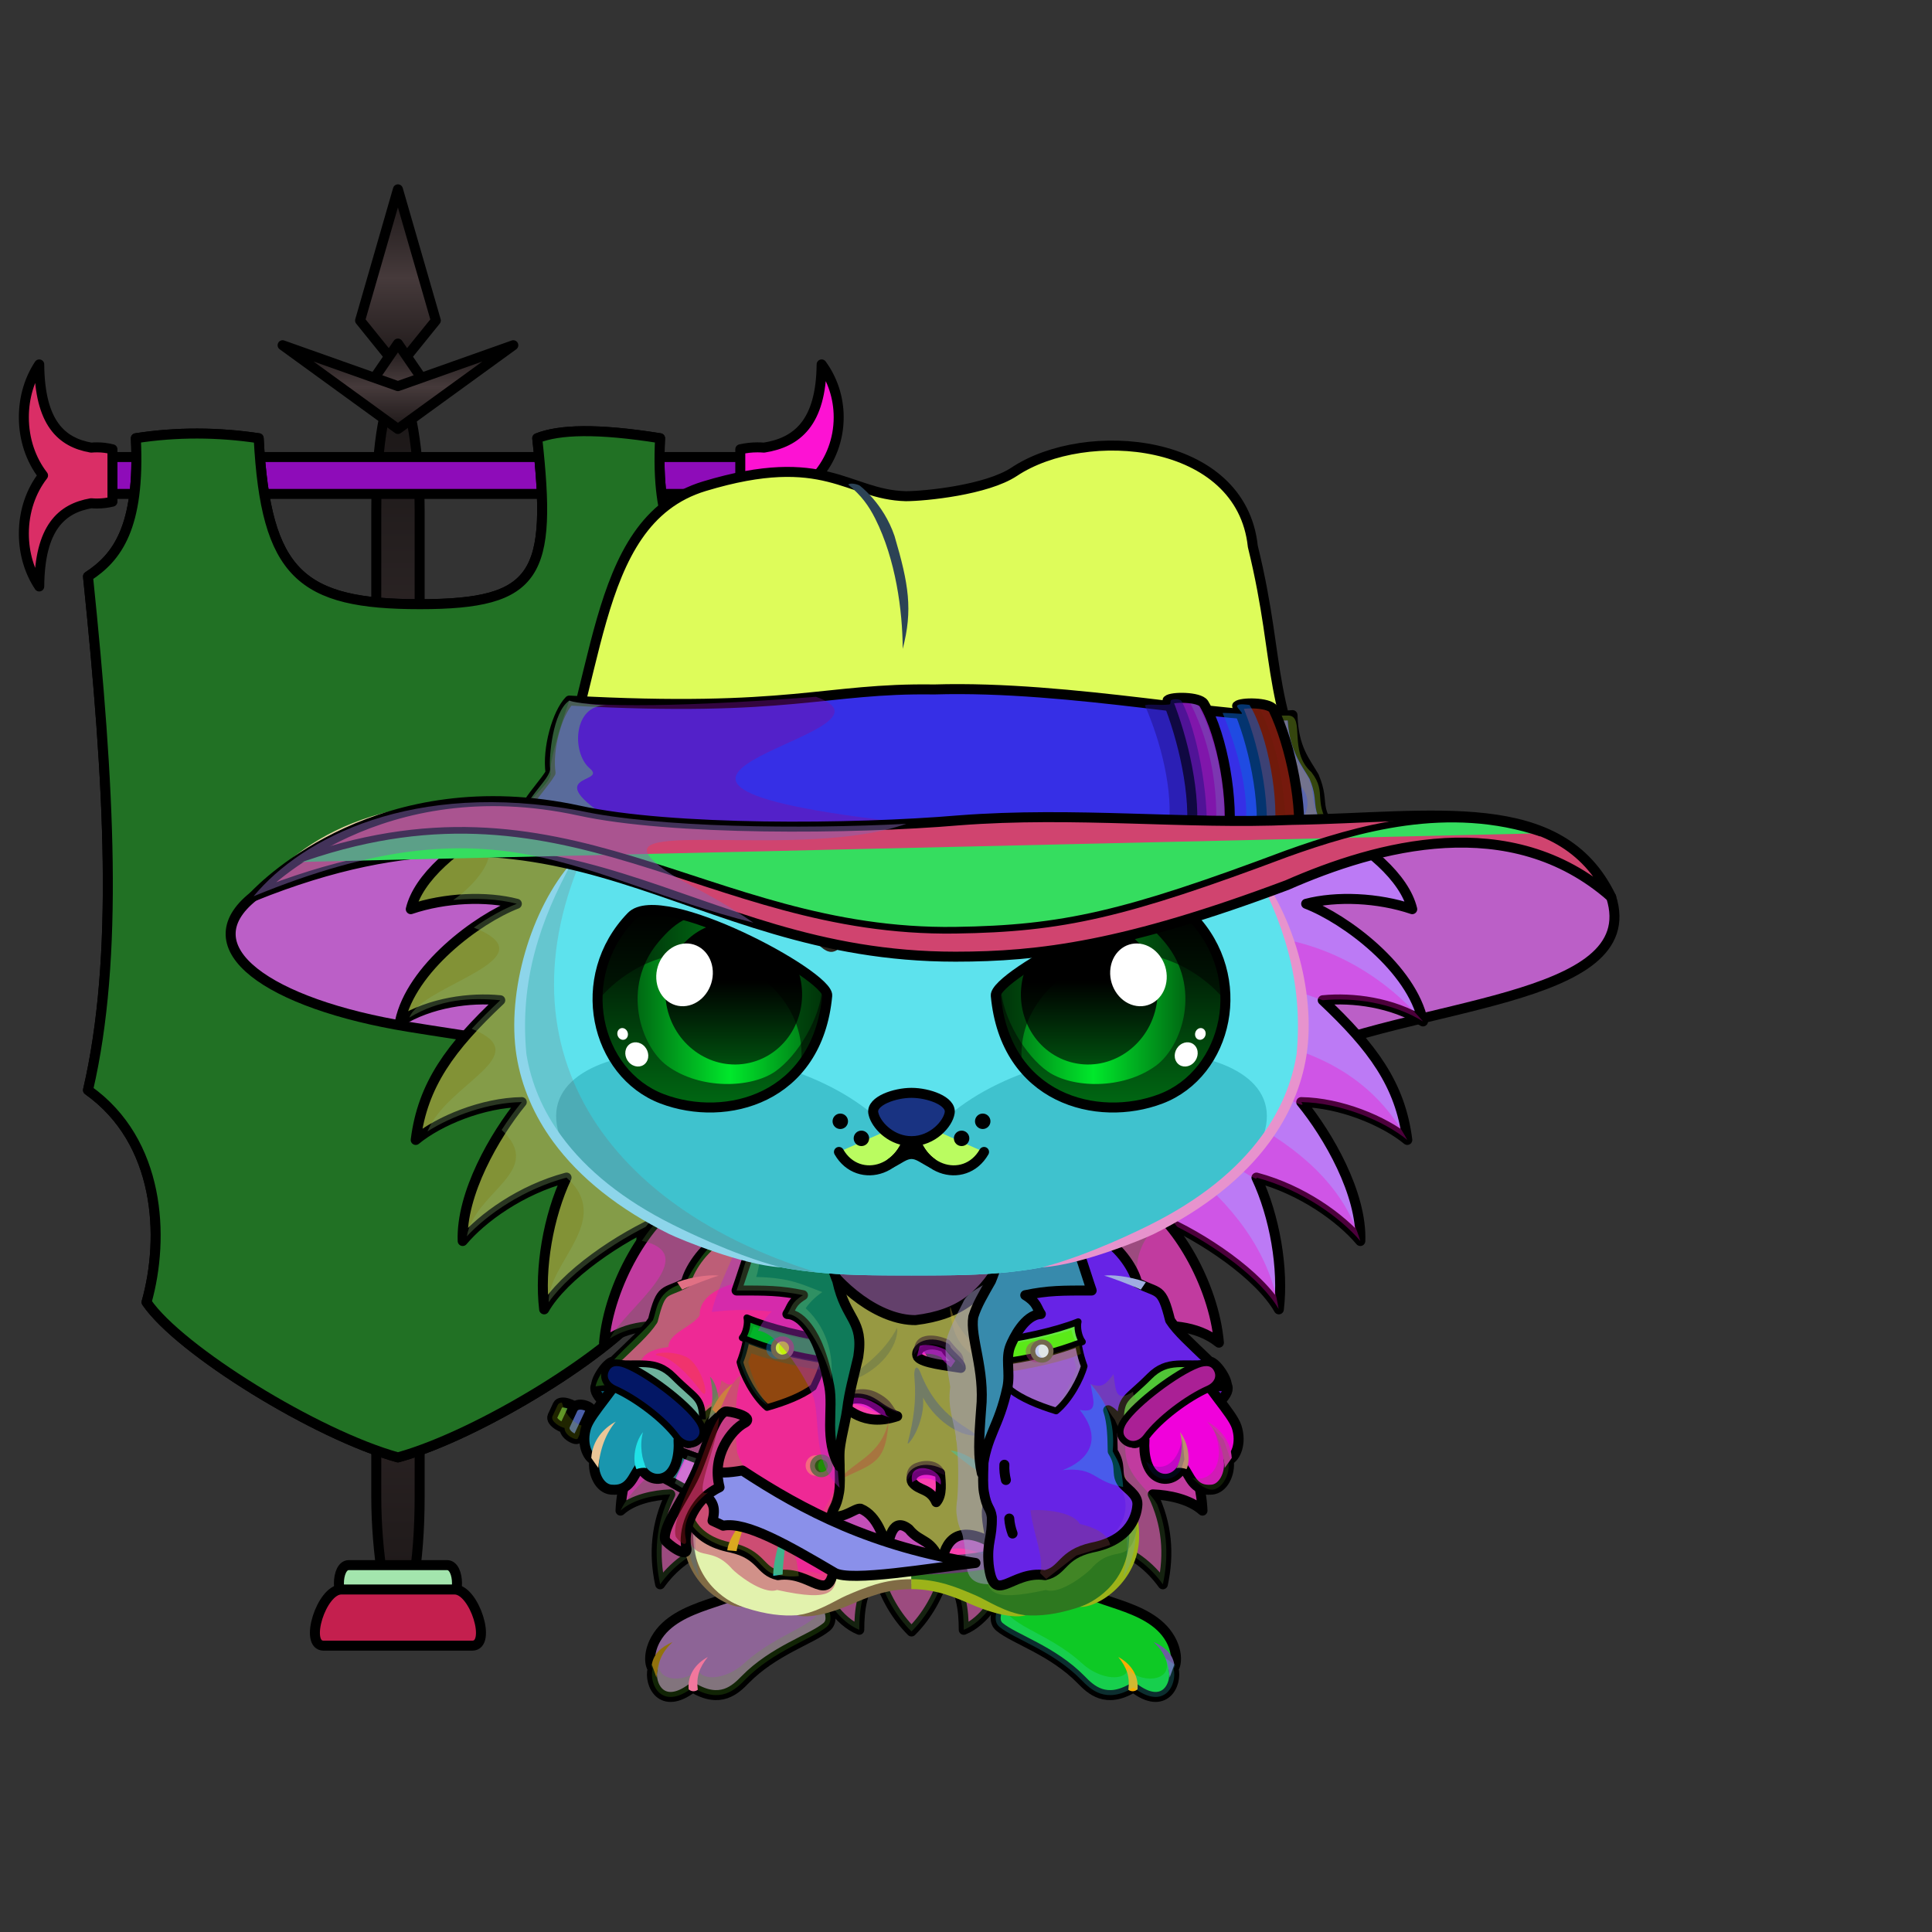 <svg xmlns="http://www.w3.org/2000/svg" xmlns:xlink="http://www.w3.org/1999/xlink" style="shape-rendering:geometricPrecision; text-rendering:geometricPrecision; image-rendering:optimizeQuality; fill-rule:evenodd; clip-rule:evenodd" version="1.1" viewBox="0 0 29000 29000" xml:space="preserve"><rect x="0" y="0" width="29000" height="29000" fill="#333333" stroke="none"/><defs><style type="text/css">.AccessoryBannerDefencefil28 {fill:#000066;fill-opacity:0.502}
.AccessoryBannerDefencefil29 {fill:#000066;fill-opacity:0.302}
.AccessoryBannerDefencefil17 {fill:black;fill-opacity:0.2}
.AccessoryBannerDefencefil18 {fill:url(#AccessoryBannerDefenceid48)}
.AccessoryBannerDefencestr0 {stroke:black;stroke-width:150;stroke-linecap:round;stroke-linejoin:round}
.AccessoryBannerDefencefil19 {fill:url(#AccessoryBannerDefenceid17)}
.AccessoryBannerDefencefil20 {fill:url(#AccessoryBannerDefenceid9)}
.AccessoryBannerDefencefil21 {fill:url(#AccessoryBannerDefenceid1)}
.AccessoryBannerDefencefil22 {fill:url(#AccessoryBannerDefenceid6)}
.AccessoryBannerDefencefil23 {fill:url(#AccessoryBannerDefenceid42)}
.AccessoryBannerDefencefil24 {fill:url(#AccessoryBannerDefenceid45)}
.AccessoryBannerDefencefil25 {fill:url(#AccessoryBannerDefenceid24)}
.AccessoryBannerDefencestr1 {stroke:black;stroke-width:150}
.AccessoryBannerDefencefil26 {fill:url(#AccessoryBannerDefenceid20)}
.AccessoryBannerDefencefil27 {fill:url(#AccessoryBannerDefenceid21)}
.AccessoryBannerDefencefil30 {fill:none}
.AccessoryBannerDefencestr3 {stroke:#000066;stroke-width:250;stroke-linecap:round;stroke-linejoin:round;stroke-opacity:0.502}
.AccessoryBannerDefencefil11 {fill:none}
.HairBack-Hedgehog0fil2 {fill:black;fill-opacity:0.302}
.HairBack-Hedgehog0fil0 {fill:url(#HairBack-Hedgehog0id162)}
.HairBack-Hedgehog0str0 {stroke:black;stroke-width:150;stroke-linecap:round;stroke-linejoin:round}
.HairBack-Hedgehog0fil1 {fill:url(#HairBack-Hedgehog0id161)}
.Tail-Hedgehog0fil2 {fill:black;fill-opacity:0.302}
.Tail-Hedgehog0fil29 {fill:url(#Tail-Hedgehog0id156)}
.Tail-Hedgehog0str0 {stroke:black;stroke-width:150;stroke-linecap:round;stroke-linejoin:round}
.RightFoot-Hedgehog0fil43 {fill:black}
.RightFoot-Hedgehog0fil11 {fill:black;fill-opacity:0.2}
.RightFoot-Hedgehog0fil42 {fill:#cfc6bc}
.RightFoot-Hedgehog0str0 {stroke:black;stroke-width:150;stroke-linecap:round;stroke-linejoin:round}
.RightLeg-Hedgehog0fil48 {fill:url(#RightLeg-Hedgehog0id47)}
.RightLeg-Hedgehog0fil10 {fill:black;fill-rule:nonzero}
.RightLeg-Hedgehog0fil11 {fill:black;fill-opacity:0.2}
.LeftFoot-Hedgehog0fil11 {fill:black;fill-opacity:0.2}
.LeftFoot-Hedgehog0fil43 {fill:black}
.LeftFoot-Hedgehog0fil42 {fill:#cfc6bc}
.LeftFoot-Hedgehog0str0 {stroke:black;stroke-width:150;stroke-linecap:round;stroke-linejoin:round}
.LeftLeg-Hedgehog0fil53 {fill:url(#LeftLeg-Hedgehog0id5)}
.LeftLeg-Hedgehog0fil10 {fill:black;fill-rule:nonzero}
.LeftLeg-Hedgehog0fil11 {fill:black;fill-opacity:0.2}
.RightPaw-Hedgehog0fil61 {fill:#b6a38a}
.RightPaw-Hedgehog0fil43 {fill:black}
.RightPaw-Hedgehog0fil11 {fill:black;fill-opacity:0.2}
.RightPaw-Hedgehog0fil4 {fill:none}
.RightPaw-Hedgehog0str0 {stroke:black;stroke-width:150;stroke-linecap:round;stroke-linejoin:round}
.Body-Hedgehog4fil67 {fill:url(#Body-Hedgehog4id9)}
.Body-Hedgehog4fil11 {fill:black;fill-opacity:0.2}
.Body-Hedgehog4fil71 {fill:url(#Body-Hedgehog4id48)}
.Body-Hedgehog4fil10 {fill:black;fill-rule:nonzero}
.LeftPaw-Hedgehog0fil72 {fill:#b6a38a}
.LeftPaw-Hedgehog0fil11 {fill:black;fill-opacity:0.2}
.LeftPaw-Hedgehog0fil43 {fill:black}
.LeftPaw-Hedgehog0fil4 {fill:none}
.LeftPaw-Hedgehog0str0 {stroke:black;stroke-width:150;stroke-linecap:round;stroke-linejoin:round}
.Head-Hedgehog4fil111 {fill:url(#Head-Hedgehog4id4)}
.Head-Hedgehog4fil115 {fill:url(#Head-Hedgehog4id69)}
.Head-Hedgehog4fil11 {fill:black;fill-opacity:0.2}
.Head-Hedgehog4fil10 {fill:black;fill-rule:nonzero}
.Mouth-Hedgehog0fil4 {fill:none}
.Mouth-Hedgehog0str0 {stroke:black;stroke-width:150;stroke-linecap:round;stroke-linejoin:round}
.Mouth-Hedgehog0fil43 {fill:black}
.Eyes-Hedgehog9fil172 {fill:url(#Eyes-Hedgehog9id122)}
.Eyes-Hedgehog9fil173 {fill:url(#Eyes-Hedgehog9id142)}
.Eyes-Hedgehog9fil174 {fill:url(#Eyes-Hedgehog9id147)}
.Eyes-Hedgehog9fil128 {fill:black;fill-opacity:0.502}
.Eyes-Hedgehog9fil121 {fill:white}
.Eyes-Hedgehog9fil124 {fill:#54493b}
.Eyes-Hedgehog9fil175 {fill:url(#Eyes-Hedgehog9id46)}
.Eyes-Hedgehog9fil176 {fill:url(#Eyes-Hedgehog9id123)}
.Eyes-Hedgehog9fil177 {fill:url(#Eyes-Hedgehog9id140)}
.Eyes-Hedgehog9fil4 {fill:none}
.Eyes-Hedgehog9str1 {stroke:black;stroke-width:150}
.Moustache-Hedgehog1fil43 {fill:black}
.Nose-Hedgehog0fil186 {fill:url(#Nose-Hedgehog0id133)}
.Nose-Hedgehog0str0 {stroke:black;stroke-width:150;stroke-linecap:round;stroke-linejoin:round}
.BraceletSteel-Smallfil10 {fill:url(#BraceletSteel-Smallid311);fill-rule:nonzero}
.BraceletSteel-Smallstr1 {stroke:black;stroke-width:100}
.BraceletSteel-Smallfil11 {fill:url(#BraceletSteel-Smallid310);fill-rule:nonzero}
.NecklaceJasonJacketBack-Smallfil16 {fill:url(#NecklaceJasonJacketBack-Smallid36)}
.NecklaceJasonJacketBack-Smallstr2 {stroke:black;stroke-width:150;stroke-linecap:round;stroke-linejoin:round;stroke-miterlimit:22.926}
.NecklaceJasonJacketBack-Smallfil17 {fill:url(#NecklaceJasonJacketBack-Smallid35)}
.NecklaceJasonJacket-Smallfil18 {fill:black;fill-opacity:0.302}
.NecklaceJasonJacket-Smallfil57 {fill:url(#NecklaceJasonJacket-Smallid11)}
.NecklaceJasonJacket-Smallfil20 {fill:white;fill-opacity:0.122}
.NecklaceJasonJacket-Smallfil22 {fill:black;fill-opacity:0.302}
.NecklaceJasonJacket-Smallfil23 {fill:black;fill-opacity:0.502}
.NecklaceJasonJacket-Smallfil1 {fill:black;fill-opacity:0.502}
.NecklaceJasonJacket-Smallfil25 {fill:black;fill-opacity:0.4}
.NecklaceJasonJacket-Smallfil58 {fill:url(#NecklaceJasonJacket-Smallid31)}
.NecklaceJasonJacket-Smallfil26 {fill:white;fill-opacity:0.2}
.NecklaceJasonJacket-Smallfil27 {fill:black;fill-rule:nonzero}
.NecklaceJasonJacket-Smallfil29 {fill:black;fill-opacity:0.4}
.NecklaceJasonJacket-Smallfil33 {fill:white;fill-opacity:0.302}
.NecklaceJasonJacket-Smallfil28 {fill:black;fill-opacity:0.302}
.NecklaceJasonJacket-Smallfil4 {fill:white;fill-opacity:0.2}
.NecklaceJasonJacket-Smallfil62 {fill:url(#NecklaceJasonJacket-Smallid33)}
.NecklaceJasonJacket-Smallfil38 {fill:black;fill-opacity:0.2}
.NecklaceJasonJacket-Smallfil69 {fill:url(#NecklaceJasonJacket-Smallid29)}
.NecklaceJasonJacket-Smallfil43 {fill:white;fill-opacity:0.102}
.NecklaceJasonJacket-Smallfil21 {fill:none}
.NecklaceJasonJacket-Smallstr2 {stroke:black;stroke-width:150;stroke-linecap:round;stroke-linejoin:round;stroke-miterlimit:22.926}
.NecklaceJasonJacket-Smallstr1 {stroke:black;stroke-width:100;stroke-miterlimit:22.926}
.NecklaceJasonJacket-Smallstr6 {stroke:black;stroke-width:150;stroke-linecap:round;stroke-linejoin:round;stroke-miterlimit:22.926}
.NecklaceJasonJacket-Smallfil59 {fill:url(#NecklaceJasonJacket-Smallid48)}
.NecklaceJasonJacket-Smallstr4 {stroke:black;stroke-width:100;stroke-linejoin:round;stroke-miterlimit:22.926}
.NecklaceJasonJacket-Smallfil60 {fill:url(#NecklaceJasonJacket-Smallid39)}
.NecklaceJasonJacket-Smallfil61 {fill:url(#NecklaceJasonJacket-Smallid19)}
.NecklaceJasonJacket-Smallstr5 {stroke:#73674F;stroke-width:75;stroke-miterlimit:22.926}
.NecklaceJasonJacket-Smallfil63 {fill:url(#NecklaceJasonJacket-Smallid30)}
.NecklaceJasonJacket-Smallfil64 {fill:url(#NecklaceJasonJacket-Smallid8)}
.NecklaceJasonJacket-Smallfil65 {fill:url(#NecklaceJasonJacket-Smallid3)}
.NecklaceJasonJacket-Smallfil66 {fill:url(#NecklaceJasonJacket-Smallid43)}
.NecklaceJasonJacket-Smallfil67 {fill:url(#NecklaceJasonJacket-Smallid38)}
.NecklaceJasonJacket-Smallfil68 {fill:url(#NecklaceJasonJacket-Smallid4)}
.HatVanHelsingBack-Smallfil14 {fill:url(#HatVanHelsingBack-Smallid5)}
.HatVanHelsingBack-Smallstr1 {stroke:black;stroke-width:150;stroke-linejoin:round;stroke-miterlimit:22.926}
.HatVanHelsing-Smallfil15 {fill:url(#HatVanHelsing-Smallid7)}
.HatVanHelsing-Smallfil2 {fill:white;fill-opacity:0.502}
.HatVanHelsing-Smallfil16 {fill:black;fill-opacity:0.4}
.HatVanHelsing-Smallfil37 {fill:url(#HatVanHelsing-Smallid48)}
.HatVanHelsing-Smallfil38 {fill:url(#HatVanHelsing-Smallid65)}
.HatVanHelsing-Smallfil19 {fill:#262829}
.HatVanHelsing-Smallfil22 {fill:white;fill-opacity:0.2}
.HatVanHelsing-Smallfil23 {fill:black;fill-opacity:0.302}
.HatVanHelsing-Smallfil3 {fill:black;fill-opacity:0.502}
.HatVanHelsing-Smallfil29 {fill:#0A0A09}
.HatVanHelsing-Smallfil4 {fill:white;fill-opacity:0.149}
.HatVanHelsing-Smallfil40 {fill:url(#HatVanHelsing-Smallid11)}
.HatVanHelsing-Smallfil27 {fill:white;fill-opacity:0.102}
.HatVanHelsing-Smallfil28 {fill:white;fill-opacity:0.349}
.HatVanHelsing-Smallfil20 {fill:none}
.HatVanHelsing-Smallstr1 {stroke:black;stroke-width:150;stroke-linejoin:round;stroke-miterlimit:22.926}
.HatVanHelsing-Smallfil21 {fill:url(#HatVanHelsing-Smallid8)}
.HatVanHelsing-Smallstr2 {stroke:black;stroke-width:150;stroke-linecap:round;stroke-linejoin:round;stroke-miterlimit:22.926}
.HatVanHelsing-Smallfil39 {fill:#54493b}
.HatVanHelsing-Smallstr3 {stroke:black;stroke-width:100;stroke-linejoin:round;stroke-miterlimit:22.926}
.WeaponScreamBack-Smallfil53 {fill:url(#WeaponScreamBack-Smallid43)}
.WeaponScreamBack-Smallfil42 {fill:black;fill-opacity:0.2}
.WeaponScreamBack-Smallfil5 {fill:none}
.WeaponScreamBack-Smallstr3 {stroke:black;stroke-width:150;stroke-linecap:round;stroke-linejoin:round;stroke-miterlimit:22.926}
.WeaponScreamBack-Smallfil54 {fill:url(#WeaponScreamBack-Smallid36)}
.WeaponScreamBack-Smallstr4 {stroke:black;stroke-width:150;stroke-linecap:round;stroke-linejoin:round;stroke-miterlimit:22.926}
.WeaponScreamBack-Smallfil55 {fill:url(#WeaponScreamBack-Smallid40)}
.WeaponScream-Smallfil56 {fill:url(#WeaponScream-Smallid31)}
.WeaponScream-Smallfil57 {fill:url(#WeaponScream-Smallid26)}
.WeaponScream-Smallfil49 {fill:white}
.WeaponScream-Smallfil58 {fill:url(#WeaponScream-Smallid42)}
.WeaponScream-Smallfil42 {fill:black;fill-opacity:0.2}
.WeaponScream-Smallfil52 {fill:black;fill-opacity:0.502}
.WeaponScream-Smallfil5 {fill:none}
.WeaponScream-Smallstr3 {stroke:black;stroke-width:150;stroke-linecap:round;stroke-linejoin:round;stroke-miterlimit:22.926}
.WeaponScream-Smallfil59 {fill:url(#WeaponScream-Smallid38)}
.WeaponScream-Smallstr4 {stroke:black;stroke-width:150;stroke-linecap:round;stroke-linejoin:round;stroke-miterlimit:22.926}
</style><linearGradient gradientUnits="userSpaceOnUse" id="AccessoryBannerDefenceid48" x1="5973.37" x2="5973.37" xlink:href="#AccessoryBannerDefenceid0" y1="24280.6" y2="5852.25">
  </linearGradient><linearGradient gradientUnits="objectBoundingBox" id="AccessoryBannerDefenceid17" x1="0%" x2="100%" xlink:href="#AccessoryBannerDefenceid0" y1="49.999%" y2="49.999%">
  </linearGradient><linearGradient gradientUnits="objectBoundingBox" id="AccessoryBannerDefenceid9" x1="50%" x2="50%" xlink:href="#AccessoryBannerDefenceid0" y1="100%" y2="0%">
  </linearGradient><linearGradient gradientUnits="objectBoundingBox" id="AccessoryBannerDefenceid1" x1="50%" x2="50%" xlink:href="#AccessoryBannerDefenceid0" y1="0%" y2="100%">
  </linearGradient><linearGradient gradientUnits="objectBoundingBox" id="AccessoryBannerDefenceid6" x1="50%" x2="50%" xlink:href="#AccessoryBannerDefenceid0" y1="100%" y2="0%">
  </linearGradient><linearGradient gradientUnits="userSpaceOnUse" id="AccessoryBannerDefenceid42" x1="1023.1" x2="1023.1" xlink:href="#AccessoryBannerDefenceid0" y1="8803.36" y2="5469.72">
  </linearGradient><linearGradient gradientUnits="objectBoundingBox" id="AccessoryBannerDefenceid45" x1="50%" x2="50%" xlink:href="#AccessoryBannerDefenceid0" y1="100%" y2="0%">
  </linearGradient><linearGradient gradientUnits="objectBoundingBox" id="AccessoryBannerDefenceid24" x1="0%" x2="100%" xlink:href="#AccessoryBannerDefenceid0" y1="50%" y2="50%">
  </linearGradient><linearGradient gradientUnits="objectBoundingBox" id="AccessoryBannerDefenceid20" x1="0%" x2="100%" xlink:href="#AccessoryBannerDefenceid0" y1="50%" y2="50%">
  </linearGradient><linearGradient gradientUnits="userSpaceOnUse" id="AccessoryBannerDefenceid21" x1="5974.86" x2="5974.86" y1="21875.8" y2="6472.39">
   <stop offset="0" style="stop-opacity:1; stop-color:#85F343"/>
   <stop offset="0.549" style="stop-opacity:1; stop-color:#45854C"/>
   <stop offset="1" style="stop-opacity:1; stop-color:#2B616B"/>
  </linearGradient><linearGradient gradientUnits="userSpaceOnUse" id="HairBack-Hedgehog0id162" x1="8824.32" x2="8824.32" xlink:href="#HairBack-Hedgehog0id6" y1="20216.8" y2="11906.6">
  </linearGradient><linearGradient gradientUnits="userSpaceOnUse" id="HairBack-Hedgehog0id161" x1="18539.6" x2="18539.6" xlink:href="#HairBack-Hedgehog0id6" y1="20216.8" y2="11906.6">
  </linearGradient><linearGradient gradientUnits="userSpaceOnUse" id="Tail-Hedgehog0id156" x1="13681.9" x2="13681.9" xlink:href="#Tail-Hedgehog0id6" y1="18011.3" y2="24488.9">
  </linearGradient><linearGradient gradientUnits="objectBoundingBox" id="RightLeg-Hedgehog0id47" x1="50%" x2="50%" xlink:href="#RightLeg-Hedgehog0id5" y1="100%" y2="0%">
  </linearGradient><linearGradient gradientUnits="objectBoundingBox" id="LeftLeg-Hedgehog0id5" x1="50%" x2="50%" y1="100%" y2="0%">
   <stop offset="0" style="stop-opacity:1; stop-color:#cfc6bc"/>
   <stop offset="0.212" style="stop-opacity:1; stop-color:#cfc6bc"/>
   <stop offset="1" style="stop-opacity:1; stop-color:#b6a38a"/>
  </linearGradient><linearGradient gradientUnits="objectBoundingBox" id="Body-Hedgehog4id9" x1="50%" x2="50%" y1="0%" y2="100%">
   <stop offset="0" style="stop-opacity:1; stop-color:#8f7d65"/>
   <stop offset="0.102" style="stop-opacity:1; stop-color:#8f7d65"/>
   <stop offset="0.349" style="stop-opacity:1; stop-color:#b6a38a"/>
   <stop offset="1" style="stop-opacity:1; stop-color:#cfc6bc"/>
  </linearGradient><linearGradient gradientUnits="userSpaceOnUse" id="Body-Hedgehog4id48" x1="13681.9" x2="13681.9" xlink:href="#Body-Hedgehog4id12" y1="23357" y2="19763.9">
  </linearGradient><linearGradient gradientUnits="objectBoundingBox" id="Head-Hedgehog4id4" x1="50%" x2="50%" y1="100%" y2="0%">
   <stop offset="0" style="stop-opacity:1; stop-color:#8f7d65"/>
   <stop offset="0.251" style="stop-opacity:1; stop-color:#b6a38a"/>
   <stop offset="0.761" style="stop-opacity:1; stop-color:#cfc6bc"/>
   <stop offset="1" style="stop-opacity:1; stop-color:#cfc6bc"/>
  </linearGradient><linearGradient gradientUnits="userSpaceOnUse" id="Head-Hedgehog4id69" x1="13681.9" x2="13681.9" xlink:href="#Head-Hedgehog4id56" y1="19144.6" y2="15785">
  </linearGradient><linearGradient gradientUnits="userSpaceOnUse" id="Eyes-Hedgehog9id122" x1="10693.2" x2="10693.2" xlink:href="#Eyes-Hedgehog9id0" y1="16624" y2="13658.7">
  </linearGradient><linearGradient gradientUnits="userSpaceOnUse" id="Eyes-Hedgehog9id142" x1="9570.54" x2="12343.3" xlink:href="#Eyes-Hedgehog9id43" y1="15028.5" y2="15028.5">
  </linearGradient><linearGradient gradientUnits="userSpaceOnUse" id="Eyes-Hedgehog9id147" x1="11013.2" x2="11013.2" xlink:href="#Eyes-Hedgehog9id75" y1="13896.6" y2="15978.5">
  </linearGradient><linearGradient gradientUnits="userSpaceOnUse" id="Eyes-Hedgehog9id46" x1="16670.7" x2="16670.7" xlink:href="#Eyes-Hedgehog9id0" y1="16624" y2="13658.7">
  </linearGradient><linearGradient gradientUnits="userSpaceOnUse" id="Eyes-Hedgehog9id123" x1="15020.6" x2="17793.3" xlink:href="#Eyes-Hedgehog9id43" y1="15028.5" y2="15028.5">
  </linearGradient><linearGradient gradientUnits="userSpaceOnUse" id="Eyes-Hedgehog9id140" x1="16350.6" x2="16350.6" xlink:href="#Eyes-Hedgehog9id75" y1="13896.6" y2="15978.5">
  </linearGradient><linearGradient gradientUnits="userSpaceOnUse" id="Nose-Hedgehog0id133" x1="13681.9" x2="13681.9" y1="16404" y2="17128.6">
   <stop offset="0" style="stop-opacity:1; stop-color:#FFCCCC"/>
   <stop offset="1" style="stop-opacity:1; stop-color:#B37173"/>
  </linearGradient><linearGradient gradientUnits="userSpaceOnUse" id="BraceletSteel-Smallid311" x1="9277.62" x2="10345.2" xlink:href="#BraceletSteel-Smallid310" y1="20629.7" y2="21505.2">
  </linearGradient><linearGradient gradientUnits="userSpaceOnUse" id="NecklaceJasonJacketBack-Smallid36" x1="17523.68" x2="17922.46" xlink:href="#NecklaceJasonJacketBack-Smallid28" y1="20546.06" y2="21694.39">
  </linearGradient><linearGradient gradientUnits="userSpaceOnUse" id="NecklaceJasonJacketBack-Smallid35" x1="9441.4" x2="9840.18" xlink:href="#NecklaceJasonJacketBack-Smallid28" y1="20546.06" y2="21694.39">
  </linearGradient><linearGradient gradientUnits="userSpaceOnUse" id="NecklaceJasonJacket-Smallid11" x1="11024.59" x2="16190.61" xlink:href="#NecklaceJasonJacket-Smallid7" y1="21170.26" y2="21170.38">
  </linearGradient><linearGradient gradientUnits="userSpaceOnUse" id="NecklaceJasonJacket-Smallid31" x1="15722.38" x2="17426.76" xlink:href="#NecklaceJasonJacket-Smallid27" y1="23575.48" y2="18753.68">
  </linearGradient><linearGradient gradientUnits="userSpaceOnUse" id="NecklaceJasonJacket-Smallid33" x1="14464.12" x2="16523.81" y1="20884.7" y2="19701.46">
   <stop offset="0" style="stop-opacity:1; stop-color:#211F1D"/>
   <stop offset="0.29" style="stop-opacity:1; stop-color:#242424"/>
   <stop offset="1" style="stop-opacity:1; stop-color:#413E39"/>
  </linearGradient><linearGradient gradientUnits="userSpaceOnUse" id="NecklaceJasonJacket-Smallid29" x1="10994.57" x2="12961" y1="20466.1" y2="19903.08">
   <stop offset="0" style="stop-opacity:1; stop-color:#211F1D"/>
   <stop offset="0.478" style="stop-opacity:1; stop-color:#3B3A3A"/>
   <stop offset="1" style="stop-opacity:1; stop-color:#413E39"/>
  </linearGradient><linearGradient gradientUnits="userSpaceOnUse" id="NecklaceJasonJacket-Smallid48" x1="15070.25" x2="16197.23" xlink:href="#NecklaceJasonJacket-Smallid32" y1="20882.11" y2="20328.33">
  </linearGradient><linearGradient gradientUnits="userSpaceOnUse" id="NecklaceJasonJacket-Smallid39" x1="15196" x2="15955.04" xlink:href="#NecklaceJasonJacket-Smallid32" y1="20512.12" y2="19777.5">
  </linearGradient><linearGradient gradientUnits="userSpaceOnUse" id="NecklaceJasonJacket-Smallid19" x1="15503.94" x2="15775.88" xlink:href="#NecklaceJasonJacket-Smallid3" y1="20295.31" y2="20265.54">
  </linearGradient><linearGradient gradientUnits="userSpaceOnUse" id="NecklaceJasonJacket-Smallid30" x1="10789.29" x2="10789.29" xlink:href="#NecklaceJasonJacket-Smallid27" y1="23797.73" y2="18531.43">
  </linearGradient><linearGradient gradientUnits="userSpaceOnUse" id="NecklaceJasonJacket-Smallid8" x1="12196.55" x2="12462.23" xlink:href="#NecklaceJasonJacket-Smallid3" y1="21994.87" y2="22011.32">
  </linearGradient><linearGradient gradientUnits="userSpaceOnUse" id="NecklaceJasonJacket-Smallid43" x1="11182.61" x2="12314.41" xlink:href="#NecklaceJasonJacket-Smallid32" y1="20827.56" y2="20272.66">
  </linearGradient><linearGradient gradientUnits="userSpaceOnUse" id="NecklaceJasonJacket-Smallid38" x1="11416.95" x2="12206.6" xlink:href="#NecklaceJasonJacket-Smallid32" y1="20465.23" y2="19733.08">
  </linearGradient><linearGradient gradientUnits="userSpaceOnUse" id="NecklaceJasonJacket-Smallid4" x1="11608.66" x2="11881.18" xlink:href="#NecklaceJasonJacket-Smallid3" y1="20245.32" y2="20221.46">
  </linearGradient><linearGradient gradientUnits="userSpaceOnUse" id="HatVanHelsingBack-Smallid5" x1="13847.8" x2="13847.8" xlink:href="#HatVanHelsingBack-Smallid4" y1="12551.38" y2="16578.01">
  </linearGradient><linearGradient gradientUnits="objectBoundingBox" id="HatVanHelsing-Smallid7" x1="0%" x2="100%" y1="50%" y2="50%">
   <stop offset="0" style="stop-opacity:1; stop-color:#36302A"/>
   <stop offset="0.412" style="stop-opacity:1; stop-color:#171614"/>
   <stop offset="1" style="stop-opacity:1; stop-color:#3D4042"/>
  </linearGradient><linearGradient gradientUnits="userSpaceOnUse" id="HatVanHelsing-Smallid48" x1="14575" x2="18785" y1="7661.47" y2="9821.05">
   <stop offset="0" style="stop-opacity:1; stop-color:#36302A"/>
   <stop offset="0.58" style="stop-opacity:1; stop-color:#323435"/>
   <stop offset="1" style="stop-opacity:1; stop-color:#54595C"/>
  </linearGradient><linearGradient gradientUnits="userSpaceOnUse" id="HatVanHelsing-Smallid65" x1="12478" x2="15168" xlink:href="#HatVanHelsing-Smallid18" y1="8768" y2="8768">
  </linearGradient><linearGradient gradientUnits="userSpaceOnUse" id="HatVanHelsing-Smallid11" x1="3807" x2="24184" xlink:href="#HatVanHelsing-Smallid6" y1="13196.95" y2="13196.95">
  </linearGradient><linearGradient gradientUnits="objectBoundingBox" id="HatVanHelsing-Smallid8" x1="0%" x2="100%" y1="50%" y2="50%">
   <stop offset="0" style="stop-opacity:1; stop-color:#1A1817"/>
   <stop offset="0.361" style="stop-opacity:1; stop-color:#1A1817"/>
   <stop offset="0.6" style="stop-opacity:1; stop-color:#262421"/>
   <stop offset="1" style="stop-opacity:1; stop-color:#3D4042"/>
  </linearGradient><linearGradient gradientUnits="userSpaceOnUse" id="WeaponScreamBack-Smallid43" x1="8688.46" x2="10243.17" xlink:href="#WeaponScreamBack-Smallid35" y1="21338.83" y2="22063.81">
  </linearGradient><linearGradient gradientUnits="userSpaceOnUse" id="WeaponScreamBack-Smallid36" x1="8371.31" x2="8526.03" y1="21392.92" y2="21061.12">
   <stop offset="0" style="stop-opacity:1; stop-color:#393630"/>
   <stop offset="0.29" style="stop-opacity:1; stop-color:#363332"/>
   <stop offset="1" style="stop-opacity:1; stop-color:#BBAFA2"/>
  </linearGradient><linearGradient gradientUnits="userSpaceOnUse" id="WeaponScreamBack-Smallid40" x1="8545.16" x2="8767.82" xlink:href="#WeaponScreamBack-Smallid36" y1="21562.67" y2="21085.17">
  </linearGradient><linearGradient gradientUnits="userSpaceOnUse" id="WeaponScream-Smallid31" x1="11688.78" x2="13355.56" xlink:href="#WeaponScream-Smallid23" y1="23730.38" y2="22420.46">
  </linearGradient><linearGradient gradientUnits="userSpaceOnUse" id="WeaponScream-Smallid26" x1="11688.78" x2="13355.56" xlink:href="#WeaponScream-Smallid22" y1="23730.38" y2="22420.46">
  </linearGradient><linearGradient gradientUnits="userSpaceOnUse" id="WeaponScream-Smallid42" x1="10225.27" x2="10423.72" xlink:href="#WeaponScream-Smallid39" y1="22055.46" y2="22148">
  </linearGradient><linearGradient gradientUnits="userSpaceOnUse" id="WeaponScream-Smallid38" x1="10117.03" x2="11065.59" xlink:href="#WeaponScream-Smallid36" y1="23243.25" y2="21209.04">
  </linearGradient><linearGradient gradientUnits="userSpaceOnUse" id="AccessoryBannerDefenceid0" x1="5973.37" x2="5973.37" y1="5158.24" y2="6316.01">
   <stop offset="0" style="stop-opacity:1; stop-color:#1C1717"/>
   <stop offset="0.502" style="stop-opacity:1; stop-color:#463A3B"/>
   <stop offset="1" style="stop-opacity:1; stop-color:#1A1616"/>
  </linearGradient><linearGradient gradientUnits="userSpaceOnUse" id="HairBack-Hedgehog0id6" x1="13681.9" x2="13681.9" y1="6728.09" y2="11806.7">
   <stop offset="0" style="stop-opacity:1; stop-color:#543f25"/>
   <stop offset="1" style="stop-opacity:1; stop-color:#6e573b"/>
  </linearGradient><linearGradient gradientUnits="userSpaceOnUse" id="Tail-Hedgehog0id6" x1="13681.9" x2="13681.9" y1="6728.09" y2="11806.7">
   <stop offset="0" style="stop-opacity:1; stop-color:#543f25"/>
   <stop offset="1" style="stop-opacity:1; stop-color:#6e573b"/>
  </linearGradient><linearGradient gradientUnits="objectBoundingBox" id="RightLeg-Hedgehog0id5" x1="50%" x2="50%" y1="100%" y2="0%">
   <stop offset="0" style="stop-opacity:1; stop-color:#cfc6bc"/>
   <stop offset="0.212" style="stop-opacity:1; stop-color:#cfc6bc"/>
   <stop offset="1" style="stop-opacity:1; stop-color:#b6a38a"/>
  </linearGradient><linearGradient gradientUnits="userSpaceOnUse" id="Body-Hedgehog4id12" x1="19935.6" x2="17128.6" y1="10601.2" y2="13024">
   <stop offset="0" style="stop-opacity:1; stop-color:#f9e2da"/>
   <stop offset="1" style="stop-opacity:1; stop-color:#edcfc5"/>
  </linearGradient><linearGradient gradientUnits="userSpaceOnUse" id="Head-Hedgehog4id56" x1="22261" x2="15366.7" y1="21932.8" y2="15038.5">
   <stop offset="0" style="stop-opacity:1; stop-color:#edcfc5"/>
   <stop offset="1" style="stop-opacity:1; stop-color:#f9e2da"/>
  </linearGradient><linearGradient gradientUnits="userSpaceOnUse" id="Eyes-Hedgehog9id0" x1="10654.3" x2="10654.3" y1="16581.4" y2="13705.6">
   <stop offset="0" style="stop-opacity:1; stop-color:#006913"/>
   <stop offset="1" style="stop-opacity:1; stop-color:black"/>
  </linearGradient><linearGradient gradientUnits="userSpaceOnUse" id="Eyes-Hedgehog9id43" x1="9336.13" x2="12327.3" y1="15064.6" y2="15064.6">
   <stop offset="0" style="stop-opacity:1; stop-color:#006913"/>
   <stop offset="0.502" style="stop-opacity:1; stop-color:#00e82b"/>
   <stop offset="1" style="stop-opacity:1; stop-color:#006913"/>
  </linearGradient><linearGradient gradientUnits="userSpaceOnUse" id="Eyes-Hedgehog9id75" x1="16987" x2="16987" y1="13705.8" y2="15976.6">
   <stop offset="0" style="stop-opacity:1; stop-color:black"/>
   <stop offset="0.4" style="stop-opacity:1; stop-color:black"/>
   <stop offset="1" style="stop-opacity:1; stop-color:#004f0e"/>
  </linearGradient><linearGradient gradientUnits="userSpaceOnUse" id="BraceletSteel-Smallid310" x1="18086.3" x2="17018.7" y1="20629.7" y2="21505.2">
   <stop offset="0" style="stop-opacity:1; stop-color:#424352"/>
   <stop offset="0.11" style="stop-opacity:1; stop-color:#848690"/>
   <stop offset="0.251" style="stop-opacity:1; stop-color:#FFFFFC"/>
   <stop offset="0.471" style="stop-opacity:1; stop-color:#8D8F99"/>
   <stop offset="0.78" style="stop-opacity:1; stop-color:#16171A"/>
   <stop offset="1" style="stop-opacity:1; stop-color:#42444D"/>
  </linearGradient><linearGradient gradientUnits="userSpaceOnUse" id="NecklaceJasonJacketBack-Smallid28" x1="17869.7" x2="18394.77" y1="19885.95" y2="21398.21">
   <stop offset="0" style="stop-opacity:1; stop-color:#0D0D0D"/>
   <stop offset="0.51" style="stop-opacity:1; stop-color:#191817"/>
   <stop offset="1" style="stop-opacity:1; stop-color:#3A3531"/>
  </linearGradient><linearGradient gradientUnits="userSpaceOnUse" id="NecklaceJasonJacket-Smallid7" x1="10802.07" x2="16400.23" y1="20376.84" y2="20376.97">
   <stop offset="0" style="stop-opacity:1; stop-color:#111821"/>
   <stop offset="0.302" style="stop-opacity:1; stop-color:#111924"/>
   <stop offset="1" style="stop-opacity:1; stop-color:#2C394A"/>
  </linearGradient><linearGradient gradientUnits="userSpaceOnUse" id="NecklaceJasonJacket-Smallid27" x1="10019.59" x2="10019.59" y1="23584.56" y2="17118.36">
   <stop offset="0" style="stop-opacity:1; stop-color:#211F1D"/>
   <stop offset="0.302" style="stop-opacity:1; stop-color:#242424"/>
   <stop offset="0.549" style="stop-opacity:1; stop-color:#38332C"/>
   <stop offset="1" style="stop-opacity:1; stop-color:#5E5444"/>
  </linearGradient><linearGradient gradientUnits="userSpaceOnUse" id="NecklaceJasonJacket-Smallid32" x1="11762.81" x2="11280.7" y1="20316.37" y2="18994.86">
   <stop offset="0" style="stop-opacity:1; stop-color:#211F1D"/>
   <stop offset="0.349" style="stop-opacity:1; stop-color:#242424"/>
   <stop offset="0.69" style="stop-opacity:1; stop-color:#38332C"/>
   <stop offset="1" style="stop-opacity:1; stop-color:#413E39"/>
  </linearGradient><linearGradient gradientUnits="userSpaceOnUse" id="NecklaceJasonJacket-Smallid3" x1="12045.5" x2="12311.19" y1="22823.15" y2="22839.6">
   <stop offset="0" style="stop-opacity:1; stop-color:#695C43"/>
   <stop offset="1" style="stop-opacity:1; stop-color:#877C67"/>
  </linearGradient><linearGradient gradientUnits="userSpaceOnUse" id="HatVanHelsingBack-Smallid4" x1="13758" x2="13758" y1="10972.18" y2="14097.02">
   <stop offset="0" style="stop-opacity:1; stop-color:black"/>
   <stop offset="0.278" style="stop-opacity:1; stop-color:black"/>
   <stop offset="1" style="stop-opacity:1; stop-color:#414545"/>
  </linearGradient><linearGradient gradientUnits="userSpaceOnUse" id="HatVanHelsing-Smallid18" x1="12429" x2="14862" y1="6828" y2="6828">
   <stop offset="0" style="stop-opacity:1; stop-color:#0D0C0B"/>
   <stop offset="0.38" style="stop-opacity:1; stop-color:#12100F"/>
   <stop offset="0.71" style="stop-opacity:1; stop-color:#3D4042"/>
   <stop offset="1" style="stop-opacity:1; stop-color:#3D4042"/>
  </linearGradient><linearGradient gradientUnits="userSpaceOnUse" id="HatVanHelsing-Smallid6" x1="3816" x2="24014" y1="11421.57" y2="11421.57">
   <stop offset="0" style="stop-opacity:1; stop-color:#262320"/>
   <stop offset="0.412" style="stop-opacity:1; stop-color:#171614"/>
   <stop offset="1" style="stop-opacity:1; stop-color:#3D4042"/>
  </linearGradient><linearGradient gradientUnits="objectBoundingBox" id="WeaponScreamBack-Smallid35" x1="8.026%" x2="90.708%" y1="10.627%" y2="87.698%">
   <stop offset="0" style="stop-opacity:1; stop-color:#393630"/>
   <stop offset="0.439" style="stop-opacity:1; stop-color:#363332"/>
   <stop offset="0.769" style="stop-opacity:1; stop-color:#BBAFA2"/>
   <stop offset="1" style="stop-opacity:1; stop-color:#BBAFA2"/>
  </linearGradient><linearGradient gradientUnits="userSpaceOnUse" id="WeaponScream-Smallid23" x1="11266.97" x2="13621.83" y1="24240.64" y2="22979.91">
   <stop offset="0" style="stop-opacity:1; stop-color:#6E6A66"/>
   <stop offset="0.302" style="stop-opacity:1; stop-color:#DBD4C7"/>
   <stop offset="0.502" style="stop-opacity:1; stop-color:#7C7A76"/>
   <stop offset="0.729" style="stop-opacity:1; stop-color:#E8E4D6"/>
   <stop offset="1" style="stop-opacity:1; stop-color:#474645"/>
  </linearGradient><linearGradient gradientUnits="userSpaceOnUse" id="WeaponScream-Smallid22" x1="11266.97" x2="13621.83" y1="24240.64" y2="22979.91">
   <stop offset="0" style="stop-opacity:1; stop-color:#363638"/>
   <stop offset="0.302" style="stop-opacity:1; stop-color:#767778"/>
   <stop offset="0.502" style="stop-opacity:1; stop-color:#3E3E40"/>
   <stop offset="0.729" style="stop-opacity:1; stop-color:#D0CDD1"/>
   <stop offset="1" style="stop-opacity:1; stop-color:#2C2C2E"/>
  </linearGradient><linearGradient gradientUnits="userSpaceOnUse" id="WeaponScream-Smallid39" x1="9702.03" x2="9869.77" y1="21546.5" y2="21687.25">
   <stop offset="0" style="stop-opacity:1; stop-color:#BBAFA2"/>
   <stop offset="0.2" style="stop-opacity:1; stop-color:#BBAFA2"/>
   <stop offset="1" style="stop-opacity:1; stop-color:#363332"/>
  </linearGradient><linearGradient gradientUnits="userSpaceOnUse" id="WeaponScream-Smallid36" x1="8371.31" x2="8526.03" y1="21392.92" y2="21061.12">
   <stop offset="0" style="stop-opacity:1; stop-color:#393630"/>
   <stop offset="0.29" style="stop-opacity:1; stop-color:#363332"/>
   <stop offset="1" style="stop-opacity:1; stop-color:#BBAFA2"/>
  </linearGradient></defs><g id="AccessoryBannerDefence">
  <g id="_3081446889904">
   <g>
    <rect class="AccessoryBannerDefencefil18 AccessoryBannerDefencestr0" height="18428" rx="326" ry="1811" width="651" x="5648" y="5852"/>
    <path class="AccessoryBannerDefencefil19 AccessoryBannerDefencestr0" d="M782 7137l0 0c0,152 125,277 277,277l10129 0c152,0 277,-125 277,-277l0 0c0,-153 -125,-277 -277,-277l-10129 0c-152,0 -277,124 -277,277z" style="fill:#8e0cb9"/>
    <polygon class="AccessoryBannerDefencefil20 AccessoryBannerDefencestr0" points="5973,5515 5405,4811 5973,2842 6542,4811 "/>
    <polygon class="AccessoryBannerDefencefil21 AccessoryBannerDefencestr0" points="5973,5157 6496,5920 5973,6314 5451,5920 "/>
    <polygon class="AccessoryBannerDefencefil22 AccessoryBannerDefencestr0" points="5973,6439 7705,5182 5973,5796 4242,5182 "/>
    <path class="AccessoryBannerDefencefil23 AccessoryBannerDefencestr0" d="M1458 6715c79,0 156,10 230,29l0 786c-74,18 -151,28 -230,28 -30,0 -60,-1 -90,-4 -446,78 -772,369 -779,1249 -145,-219 -231,-494 -231,-793 0,-337 109,-643 288,-873 -179,-231 -288,-537 -288,-874 0,-299 86,-574 231,-793 7,880 333,1171 779,1249 30,-3 60,-4 90,-4z" style="fill:#da2e66"/>
    <path class="AccessoryBannerDefencefil24 AccessoryBannerDefencestr0" d="M11368 6715c-88,0 -173,10 -256,29l0 786c83,18 168,28 256,28 34,0 67,-1 100,-4 494,78 856,369 865,1249 160,-219 256,-494 256,-793 0,-337 -121,-643 -319,-873 198,-231 319,-537 319,-874 0,-299 -96,-574 -256,-793 -9,880 -371,1171 -865,1249 -33,-3 -66,-4 -100,-4z" style="fill:#fd12d3"/>
    <path class="AccessoryBannerDefencefil25 AccessoryBannerDefencestr1" d="M5235 24039l1477 0c197,0 197,-546 0,-546l-1477 0c-197,0 -197,546 0,546z" style="fill:#a3e5ad"/>
    <path class="AccessoryBannerDefencefil26 AccessoryBannerDefencestr1" d="M4857 24702l2232 0c298,0 33,-843 -264,-843l-1703 0c-298,0 -562,843 -265,843z" style="fill:#c41f4e"/>
   </g>
   <g>
   <animateTransform additive="sum" attributeName="transform" dur="5" repeatCount="indefinite" type="rotate" values="0;0.5;0;-0.5;0"/>
    <path class="AccessoryBannerDefencefil27 AccessoryBannerDefencestr0" d="M6302 9069c-1781,0 -2312,-446 -2419,-2491 -615,-92 -1230,-95 -1844,0 67,1344 -286,1792 -718,2075 325,3155 463,5720 0,7710 1087,771 1153,2209 879,3183 492,722 2551,1993 3773,2330 1223,-337 3281,-1608 3773,-2330 -240,-1256 -208,-2412 880,-3183 50,-2201 -574,-3479 0,-7710 -432,-283 -785,-731 -718,-2075 -946,-151 -1517,-131 -1844,0 225,2045 20,2491 -1762,2491z" style="fill:#822024"/>
    <path class="AccessoryBannerDefencefil28" d="M6208 9069c-1782,0 -2264,-446 -2325,-2491 -615,0 -1230,0 -1844,0 67,1344 -286,1792 -718,2075 325,3155 397,5544 0,7710 1087,771 1120,1927 879,3183 492,722 2551,1993 3773,2330 1223,-337 3281,-1608 3773,-2330 -240,-1256 -208,-2412 880,-3183 -215,-2184 -325,-4555 0,-7710 -432,-283 -785,-731 -718,-2075 -615,-103 -1229,-122 -1844,0 176,2045 -73,2491 -1856,2491zm-235 9562c-209,443 -905,1545 -1175,1491 -999,-198 -1762,-992 -2018,-1501 220,-1067 -74,-2048 -1071,-2703 376,-1568 413,-4180 78,-6918 396,-240 906,-1000 845,-2140 685,-72 428,-99 821,0 113,2456 2194,2584 2849,2584 656,0 2457,-128 2191,-2584 564,-114 259,-141 822,0 -61,1140 449,1900 845,2140 -298,2679 -119,5064 77,6918 -996,655 -1290,1636 -1070,2703 -306,417 -1155,1050 -2019,1501 -246,129 -965,-1048 -1175,-1491z" style="fill:#52ec50"/>
    <path class="AccessoryBannerDefencefil29" d="M5973 16991c-1594,-1215 -2066,-1767 -2066,-4199 761,-44 1430,-508 2066,-1125l0 5324z" style="fill:#e177c6"/>
    <g>
     <path class="AccessoryBannerDefencefil17" d="M5973 16991c-1594,-1215 -2066,-1767 -2066,-4199 761,-44 1430,-508 2066,-1125 637,617 1306,1081 2066,1125 0,2432 -471,2984 -2066,4199zm-1367 -1784c266,498 705,894 1367,1407 663,-513 1101,-909 1367,-1407 268,-502 381,-1141 397,-2150 -324,-59 -632,-182 -927,-354 -290,-168 -567,-382 -837,-626 -269,244 -546,458 -836,626 -295,172 -603,295 -927,354 16,1009 128,1648 396,2150z" style="fill:#d347a1"/>
    </g>
    <path class="AccessoryBannerDefencefil28" d="M5973 11667c636,617 1306,1081 2066,1125 0,2432 -471,2984 -2066,4199l0 -5324z" style="fill:#98ba96"/>
    <path class="AccessoryBannerDefencefil30 AccessoryBannerDefencestr3" d="M6548 18462c-4,347 252,838 714,669 463,-169 197,-682 288,-901 179,-431 603,-154 726,-22 325,350 -247,829 -353,402" style="fill:#1651d3"/>
    <path class="AccessoryBannerDefencefil30 AccessoryBannerDefencestr3" d="M5399 18462c4,347 -252,838 -715,669 -462,-169 -196,-682 -287,-901 -179,-431 -603,-154 -726,-22 -326,350 246,829 353,402" style="fill:#6b7fd0"/>
    <path class="AccessoryBannerDefencefil30 AccessoryBannerDefencestr3" d="M7522 11282c-206,450 -840,269 -792,-248 39,-430 581,-1063 1825,-1522 598,-221 682,-605 459,-958" style="fill:#2fbb1a"/>
    <path class="AccessoryBannerDefencefil30 AccessoryBannerDefencestr3" d="M4425 11282c206,450 840,269 792,-248 -40,-430 -581,-1063 -1825,-1522 -598,-221 -682,-605 -459,-958" style="fill:#25ecd0"/>
    <path class="AccessoryBannerDefencefil30 AccessoryBannerDefencestr3" d="M8315 16986c-474,116 -249,872 214,703 462,-170 233,-673 415,-1066 253,-547 482,-567 591,-927 241,-801 -161,-3716 -23,-4747 50,-372 339,-1238 -268,-1282 -274,-20 -565,376 -276,786" style="fill:#249020"/>
    <path class="AccessoryBannerDefencefil30 AccessoryBannerDefencestr3" d="M3632 16986c474,116 248,872 -214,703 -462,-170 -233,-673 -416,-1066 -252,-547 -481,-567 -590,-927 -242,-801 161,-3716 23,-4747 -50,-372 -339,-1238 268,-1282 274,-20 564,376 276,786" style="fill:#1839ff"/>
    <path class="AccessoryBannerDefencefil17" d="M1434 16373c26,52 54,100 82,145 -27,-25 -56,-48 -85,-72l3 -73zm383 470c1720,1199 6263,-4221 8084,-9819 26,1003 345,1380 725,1629 -574,4231 50,5509 0,7710 -1088,771 -1120,1927 -880,3183 -492,722 -2550,1993 -3773,2330 -1222,-337 -3281,-1608 -3773,-2330 224,-797 221,-1904 -383,-2703z" style="fill:#77da2f"/>
    <path class="AccessoryBannerDefencefil17" d="M1569 14676c972,-343 1889,-708 2029,-627 138,80 -1027,1109 -2194,1915 77,-407 130,-836 165,-1288z" style="fill:#258d75"/>
    <path class="AccessoryBannerDefencefil17" d="M2338 8648c117,-180 3303,2299 4503,1387 1200,-913 1939,-1231 2047,-1231 108,0 -1647,2698 -2700,2542 -1054,-155 -3966,-2518 -3850,-2698z" style="fill:#7b0782"/>
    <path class="AccessoryBannerDefencefil11 AccessoryBannerDefencestr0" d="M6302 9069c-1781,0 -2312,-446 -2419,-2491 -615,-92 -1230,-95 -1844,0 67,1344 -286,1792 -718,2075 325,3155 463,5720 0,7710 1087,771 1153,2209 879,3183 492,722 2551,1993 3773,2330 1223,-337 3281,-1608 3773,-2330 -240,-1256 -208,-2412 880,-3183 50,-2201 -574,-3479 0,-7710 -432,-283 -785,-731 -718,-2075 -946,-151 -1517,-131 -1844,0 225,2045 20,2491 -1762,2491z" style="fill:#217124"/>
   </g>
  </g>
 </g><g id="NecklaceJasonJacketBack-Small">
   <animateTransform additive="sum" attributeName="transform" dur="10" repeatCount="indefinite" type="translate" values="0;0 200;0;0 200;0;0 200;0;0 200;0"/>
  <path class="NecklaceJasonJacketBack-Smallfil16 NecklaceJasonJacketBack-Smallstr2" d="M17861.12 21450.2c334.8,-303.95 604.55,-496.16 563.16,-640.72 -41.33,-143.79 -601.86,-537.55 -1041.77,-40.42 -439.07,497.88 -396.16,754.9 -306.5,912.3 141.42,59.28 449.49,72.03 785.11,-231.16z" style="fill:#5a12ae"/>
  <path class="NecklaceJasonJacketBack-Smallfil17 NecklaceJasonJacketBack-Smallstr2" d="M9502.74 21450.2c-334.8,-303.95 -604.55,-496.16 -563.16,-640.72 41.33,-143.79 601.86,-537.55 1041.77,-40.42 439.07,497.88 396.16,754.9 306.5,912.3 -141.42,59.28 -449.49,72.03 -785.11,-231.16z" style="fill:#05556d"/>
 </g><g id="HatVanHelsingBack-Small">
  <animateTransform additive="sum" attributeName="transform" dur="10" repeatCount="indefinite" type="translate" values="0;0 200;0;0 200;0;0 200;0;0 200;0"/>
  <path class="HatVanHelsingBack-Smallfil14 HatVanHelsingBack-Smallstr1" d="M3807 13453c3847,-1895 6234,393 12091,38 4002,-242 6488,-1971 8286,-27 508,1598 -3010,1569 -4885,2464 -1638,483 -3572,649 -4978,650 -1557,2 -2988,-308 -4881,-652 -879,-147 -2522,-385 -3307,-513 -2104,-343 -3303,-1185 -2326,-1960z" style="fill:#bb5fc7"/>
 </g><g id="HairBack-Hedgehog0">
  <animateTransform additive="sum" attributeName="transform" dur="10" repeatCount="indefinite" type="translate" values="0;0 200;0;0 200;0;0 200;0;0 200;0"/>
  <g id="_1891249983072">
   <path class="HairBack-Hedgehog0fil0 HairBack-Hedgehog0str0" d="M9544 11951c-1108,-270 -3152,751 -3378,1696 513,-174 1138,-200 1592,-81 -597,230 -1586,973 -1754,1766 460,-285 1053,-363 1505,-318 -745,702 -1165,1266 -1269,2097 349,-288 1008,-560 1592,-568 -408,499 -913,1377 -887,2085 291,-346 873,-769 1559,-952 -274,581 -410,1366 -336,1978 291,-511 1133,-1083 1790,-1363 -82,563 -134,1400 26,1926 553,-772 1107,-1543 1660,-2314 -2186,-867 -3008,-2237 -2100,-5952z" style="fill:#829236"/>
   <path class="HairBack-Hedgehog0fil1 HairBack-Hedgehog0str0" d="M17820 11951c1108,-270 3152,751 3378,1696 -513,-174 -1138,-200 -1592,-81 597,230 1586,973 1754,1766 -460,-285 -1053,-363 -1505,-318 745,702 1165,1266 1269,2097 -349,-288 -1008,-560 -1592,-568 408,499 913,1377 887,2085 -292,-346 -873,-769 -1559,-952 274,581 410,1366 336,1978 -291,-511 -1133,-1083 -1790,-1363 82,563 134,1400 -26,1926 -553,-772 -1107,-1543 -1661,-2314 2186,-867 3009,-2237 2101,-5952z" style="fill:#bc7af5"/>
  </g>
  <path class="HairBack-Hedgehog0fil2" d="M21360 15332c-460,-285 -1053,-363 -1505,-318 -196,-68 -391,-137 -586,-205 -22,291 -44,582 -66,874 859,224 1515,681 1921,1428 -349,-288 -1008,-560 -1592,-568 93,114 -191,-50 -257,-78 -154,135 -309,270 -463,405 866,482 1402,1067 1607,1758 -292,-346 -873,-769 -1559,-952 40,84 -364,-202 -413,-232 -218,26 -435,52 -653,78 662,526 1259,1235 1399,2127 -265,-459 -969,-965 -1584,-1265 -273,-248 -546,-496 -819,-745 78,-150 156,-300 234,-450 651,-512 1038,-1193 1136,-2185 226,-434 517,-517 743,-952 904,61 1809,523 2457,1280z" style="fill:#fc03c4"/>
  <path class="HairBack-Hedgehog0fil2" d="M9544 11951c-15,-4 -30,-7 -45,-10 -335,15 -669,31 -1003,47 -500,116 -1024,347 -1450,633 590,17 171,608 -243,889 339,-35 679,-17 955,56 -189,73 -417,197 -646,357 1193,476 -780,854 -967,1351 456,-276 917,-304 1364,-260 -157,148 -300,290 -428,429 994,397 -382,823 -664,1540 368,-235 918,-434 1415,-440 -98,120 -202,262 -302,417 662,624 -398,914 -523,1598 308,-332 857,-711 1497,-882 713,638 -283,1276 -268,1871 340,-482 1111,-996 1722,-1256 -82,563 -134,1400 26,1926 553,-772 1107,-1543 1660,-2314 -2186,-867 -3008,-2237 -2100,-5952z" style="fill:#89b373"/>
 </g><g id="Tail-Hedgehog0">
 <animateTransform additive="sum" attributeName="transform" dur="10" repeatCount="indefinite" type="translate" values="0;0 200;0;0 200;0;0 200;0;0 200;0"/>
  <g id="_1891249960224">
   <path class="Tail-Hedgehog0fil29 Tail-Hedgehog0str0" d="M10243 18011c-510,276 -1099,1258 -1176,2143 337,-271 804,-279 1126,-224 -586,264 -943,844 -960,1362 288,-215 636,-398 1044,-381 -498,400 -927,989 -963,1764 190,-172 506,-235 747,-244 -218,450 -249,900 -152,1350 188,-263 466,-491 841,-600 384,-112 1462,128 1523,454 62,326 324,707 625,829 1,-287 30,-617 271,-889 96,379 296,699 513,914 217,-215 416,-535 513,-914 241,272 270,602 271,889 301,-122 563,-503 625,-829 61,-326 1138,-566 1523,-454 375,109 652,337 841,600 97,-450 66,-900 -152,-1350 241,9 557,72 747,244 -36,-775 -465,-1364 -963,-1764 408,-17 756,166 1043,381 -16,-518 -373,-1098 -959,-1362 322,-55 789,-47 1125,224 -76,-885 -665,-1867 -1175,-2143 -670,147 -2745,630 -3415,776l-24 -5 -24 5c-670,-146 -2745,-629 -3415,-776z" style="fill:#c13b9f"/>
   <path class="Tail-Hedgehog0fil2" d="M10194 18040c-189,117 -385,325 -560,585 941,205 -259,1028 -480,1467 327,-210 744,-213 1039,-162 438,198 -561,567 -594,1134 204,-100 430,-163 678,-153 552,663 -651,1099 -963,1764 190,-172 506,-235 747,-244 -218,450 -249,900 -152,1350 188,-263 466,-491 841,-600 384,-112 1462,128 1523,454 62,326 324,707 625,829 1,-287 30,-617 271,-889 96,379 296,699 513,914 217,-215 416,-535 513,-914 241,272 270,602 271,889 301,-122 563,-503 625,-829 61,-326 1138,-566 1523,-454 375,109 652,337 841,600 86,-400 71,-800 -86,-1200 -136,-245 -526,-445 -473,-927 72,-653 339,-1711 295,-2114 -244,-477 -122,-923 282,-1242 -117,-125 -236,-224 -352,-287 -670,147 -2745,630 -3415,776 -8,-2 -16,-3 -24,-5 -8,2 -16,3 -24,5 -648,-142 -2611,-598 -3345,-760 -40,4 -79,9 -119,13z" style="fill:#477238"/>
  </g>
 </g><g id="RightFoot-Hedgehog0">
  <path class="RightFoot-Hedgehog0fil42 RightFoot-Hedgehog0str0" d="M17616 25049c58,229 -133,641 -602,281 -416,252 -643,30 -786,-117 -427,-437 -1001,-608 -1224,-792 -174,-144 96,-471 85,-641 326,80 773,48 1052,-20 166,306 1110,284 1425,840 100,176 108,360 50,449z" style="fill:#0ec925"/>
  <path class="RightFoot-Hedgehog0fil43" d="M17075 25357c18,-210 -100,-383 -289,-485 131,162 175,299 151,492 36,28 93,34 138,-7z" style="fill:#f8ad03"/>
  <path class="RightFoot-Hedgehog0fil43" d="M17627 24985c-28,-165 -141,-261 -310,-338 177,173 216,307 240,534 21,-62 50,-133 70,-196z" style="fill:#6d5ea0"/>
  <path class="RightFoot-Hedgehog0fil11" d="M17616 25049c58,229 -133,641 -602,281 -416,252 -643,30 -786,-117 -427,-437 -1001,-608 -1224,-792 -111,-92 -42,-257 20,-409 59,405 671,455 1222,959 269,246 667,277 693,61 92,226 704,254 554,-143 42,29 93,66 147,105 -6,21 -14,40 -24,55z" style="fill:#40eaec"/>
 </g><g id="LeftFoot-Hedgehog0">
  <path class="LeftFoot-Hedgehog0fil42 LeftFoot-Hedgehog0str0" d="M9796 25049c-58,229 132,641 602,281 416,252 642,30 786,-117 427,-437 1000,-608 1223,-792 175,-144 -96,-471 -84,-641 -326,80 -774,48 -1053,-20 -166,306 -1110,284 -1425,840 -100,176 -108,360 -49,449z" style="fill:#8d6496"/>
  <path class="LeftFoot-Hedgehog0fil11" d="M9796 25049c-58,229 132,641 602,281 416,252 642,30 786,-117 427,-437 1000,-608 1223,-792 111,-92 42,-257 -20,-409 -59,405 -671,455 -1222,959 -268,246 -666,277 -692,61 -93,226 -705,254 -554,-143 -43,29 -94,66 -148,105 6,21 14,40 25,55z" style="fill:#55b519"/>
  <path class="LeftFoot-Hedgehog0fil43" d="M10337 25357c-19,-210 99,-383 288,-485 -131,162 -175,299 -151,492 -35,28 -93,34 -137,-7z" style="fill:#f2779d"/>
  <path class="LeftFoot-Hedgehog0fil43" d="M9784 24985c29,-165 142,-261 311,-338 -178,173 -217,307 -241,534 -20,-62 -49,-133 -70,-196z" style="fill:#92720d"/>
 </g><g id="RightLeg-Hedgehog0">
  <path class="RightLeg-Hedgehog0fil48" d="M13668 23779c967,1 1275,748 2492,357 1135,-365 1011,-1425 437,-2346l-1468 -574c-289,401 -798,1265 -1461,1300l0 1263z" style="fill:#2d781f"/>
  <path class="RightLeg-Hedgehog0fil10" d="M13678 23853c373,1 647,119 917,236 100,43 536,225 802,158 -304,-37 -584,-227 -743,-296 -283,-122 -571,-246 -976,-247l0 149zm2756 -2176c149,216 274,444 364,670 100,250 156,499 152,728 -14,725 -589,997 -739,1045 276,14 875,-379 888,-1043 5,-249 -55,-517 -162,-785 -99,-250 -240,-501 -408,-739l-95 124z" style="fill:#9cb319"/>
  <path class="RightLeg-Hedgehog0fil11" d="M16859 23678c291,-452 265,-1206 -216,-1646 -364,384 -390,545 -378,566 409,-250 803,197 594,1080z" style="fill:#3eabfb"/>
 </g><g id="LeftLeg-Hedgehog0">
  <path class="LeftLeg-Hedgehog0fil53" d="M13678 23779c-968,1 -1266,748 -2483,357 -1135,-365 -1010,-1425 -437,-2346l1468 -574c289,401 788,1265 1452,1300l0 1263z" style="fill:#e2f2ad"/>
  <path class="LeftLeg-Hedgehog0fil10" d="M13678 23853c-374,1 -648,119 -918,236 -100,43 -536,225 -802,158 304,-37 584,-227 743,-296 283,-122 571,-246 977,-247l0 149zm-2756 -2176c-150,216 -275,444 -365,670 -100,250 -156,499 -151,728 13,725 588,997 738,1045 -276,14 -875,-379 -888,-1043 -5,-249 55,-517 162,-785 99,-250 240,-501 408,-739l96 124z" style="fill:#806b45"/>
  <path class="LeftLeg-Hedgehog0fil11" d="M10497 23678c-292,-452 -266,-1206 215,-1646 364,384 390,545 378,566 -409,-250 -803,197 -593,1080z" style="fill:#1a6ecf"/>
 </g><g id="Body-Hedgehog4">
 <animateTransform additive="sum" attributeName="transform" dur="10" repeatCount="indefinite" type="translate" values="0;0 200;0;0 200;0;0 200;0;0 200;0"/>
  <path class="Body-Hedgehog4fil67" d="M13682 23636c-1477,0 -2736,-317 -2979,-1737 -144,-843 286,-2153 892,-3046 556,109 1286,175 2087,175 801,0 1531,-66 2087,-175 606,893 1036,2203 892,3046 -243,1420 -1502,1737 -2979,1737z" style="fill:#63406b"/>
  <path class="Body-Hedgehog4fil11" d="M11882 23368c-610,-246 -1046,-692 -1179,-1469 -57,-332 -24,-737 73,-1161 44,1407 281,2075 1106,2630z" style="fill:#179fe8"/>
  <path class="Body-Hedgehog4fil71" d="M11697 22818c649,547 1135,530 1985,539 850,-9 1336,8 1985,-539 901,-759 599,-2432 -515,-3054 147,399 194,772 75,1183 -181,-431 -480,-779 -749,-1031 11,349 -24,881 -264,1217 -117,-485 -280,-789 -532,-1114 -252,325 -415,629 -532,1114 -240,-336 -275,-868 -264,-1217 -269,252 -568,600 -749,1031 -119,-411 -72,-784 74,-1183 -1113,622 -1415,2295 -514,3054z" style="fill:#fa40ae"/>
  <path class="Body-Hedgehog4fil10" d="M10914 22537c-141,-186 -224,-430 -261,-694 -28,-202 -29,-416 -9,-626 35,-378 197,-1016 416,-1358 -130,315 -277,999 -296,1371 -23,438 13,904 150,1307z" style="fill:#268efc"/>
  <path class="Body-Hedgehog4fil11" d="M15481 23368c611,-246 1047,-692 1180,-1469 57,-332 24,-737 -73,-1161 -44,1407 -281,2075 -1107,2630z" style="fill:#9a2746"/>
  <path class="Body-Hedgehog4fil10" d="M16450 22537c249,-328 316,-836 270,-1320 -35,-378 -197,-1016 -416,-1358 130,315 277,999 296,1371 23,438 -13,904 -150,1307z" style="fill:#af0035"/>
 </g><g id="WeaponScreamBack-Small">
     <animateTransform additive="sum" attributeName="transform" dur="10" repeatCount="indefinite" type="translate" values="0;0 200;0;0 200;0;0 200;0;0 200;0"/>
  <g id="_1730899981712">
   <path class="WeaponScreamBack-Smallfil53" d="M8604.59 21518.7c55.91,-119.91 111.83,-239.82 167.74,-359.73 426.56,198.9 1128.18,526.07 1567.94,696.61l-194.2 416.45c-413.31,-227.26 -1114.93,-554.42 -1541.48,-753.33z" style="fill:#8ac883"/>
   <path class="WeaponScreamBack-Smallfil5 WeaponScreamBack-Smallstr3" d="M8604.59 21518.7c55.92,-119.91 111.83,-239.82 167.74,-359.73 518,241.54 1217.27,567.62 1759.79,756.58 -72.27,154.97 -144.53,309.93 -216.79,464.9 -493.48,-294.13 -1192.74,-620.2 -1710.74,-861.75z" style="fill:#035a99"/>
   <path class="WeaponScreamBack-Smallfil42" d="M8604.59 21518.7c55.91,-119.91 111.83,-239.82 167.74,-359.73l466.41 217.13c-219.48,263.79 305.41,436.7 522.28,537.83 214.9,100.21 277.41,-12.37 307.16,-169.09 86.75,36.14 171.85,70.54 254.19,102.39l-194.2 416.45c-412.12,-227.01 -1082.24,-539.18 -1523.58,-744.98z" style="fill:#dcfd41"/>
   <path class="WeaponScreamBack-Smallfil54 WeaponScreamBack-Smallstr4" d="M8294.36 21255.35l76.82 -164.75c44.5,-95.44 276.29,12.67 263.04,41.09l-139.3 298.74c-13.26,28.42 -245.06,-79.65 -200.56,-175.08z" style="fill:#518e32"/>
   <path class="WeaponScreamBack-Smallfil55 WeaponScreamBack-Smallstr4" d="M8485.31 21388.42l110.56 -237.09c64.04,-137.34 295.82,-29.22 276.75,11.68l-200.47 429.92c-19.07,40.9 -250.88,-67.16 -186.84,-204.51z" style="fill:#4b5fa9"/>
   <path class="WeaponScreamBack-Smallfil42" d="M8759.06 21406.53l-86.91 186.4c-16.89,36.21 -200.55,-44.38 -197.93,-158.67 -58.9,-9.23 -217.33,-98.55 -179.86,-178.91l76.82 -164.75c11.18,-23.96 34.17,-35.09 62.12,-37.87 43.36,147.23 136.86,273.06 260.82,330.87 21.64,10.09 43.33,17.67 64.94,22.93z" style="fill:#a1bd01"/>
  </g>
 </g><g id="RightPaw-Hedgehog0">
 <animateTransform additive="sum" attributeName="transform" dur="10" repeatCount="indefinite" type="translate" values="0;0 200;0;0 200;0;0 200;0;0 200;0"/>
  <path class="RightPaw-Hedgehog0fil61" d="M17864 20421c184,453 629,783 699,998 77,240 -18,466 -126,513 38,206 -104,428 -245,428 -293,0 -324,-205 -437,-341 -104,194 -282,219 -407,135 -156,-104 -201,-398 -167,-539 -32,-115 -136,-329 -216,-410 -165,-601 1086,134 899,-784z" style="fill:#45be9e"/>
  <path class="RightPaw-Hedgehog0fil4 RightPaw-Hedgehog0str0" d="M17930 20445c178,390 563,759 633,974 77,240 -11,453 -119,500 27,201 -81,425 -252,441 -291,28 -324,-205 -437,-341 -99,188 -283,219 -407,135 -129,-86 -185,-306 -169,-538 -54,-150 -178,-313 -300,-425" style="fill:#f001db"/>
  <path class="RightPaw-Hedgehog0fil43" d="M17658 22038c71,-116 109,-352 54,-541 122,143 164,426 98,556 -33,-15 -109,-28 -152,-15z" style="fill:#bc8f70"/>
  <path class="RightPaw-Hedgehog0fil43" d="M18383 22035c-21,-280 -114,-523 -262,-696 185,99 351,283 368,545 -35,48 -71,103 -106,151z" style="fill:#cd2cad"/>
  <path class="RightPaw-Hedgehog0fil11" d="M17726 22066c-105,150 -264,165 -378,88 -68,-45 -114,-125 -143,-214 212,167 465,72 544,-351 10,106 19,211 29,317 -17,53 -35,106 -52,160z" style="fill:#0a246f"/>
  <path class="RightPaw-Hedgehog0fil11" d="M18473 21910c-12,10 -24,17 -36,22 38,206 -104,428 -245,428 -120,0 -240,-124 -296,-175 326,81 529,-299 303,-766 56,64 111,127 167,191 35,100 71,200 107,300z" style="fill:#538a22"/>
 </g><g id="LeftPaw-Hedgehog0">
 <animateTransform additive="sum" attributeName="transform" dur="10" repeatCount="indefinite" type="translate" values="0;0 200;0;0 200;0;0 200;0;0 200;0"/>
  <path class="LeftPaw-Hedgehog0fil72" d="M9500 20421c-184,453 -629,783 -699,998 -78,240 18,466 125,513 -37,206 105,428 246,428 293,0 324,-205 437,-341 104,194 282,219 407,135 156,-104 201,-398 167,-539 32,-115 136,-329 216,-410 165,-601 -1086,134 -899,-784z" style="fill:#ba6764"/>
  <path class="LeftPaw-Hedgehog0fil11" d="M9638 22066c105,150 264,165 378,88 67,-45 114,-125 143,-214 -212,167 -465,72 -544,-351 -10,106 -19,211 -29,317 17,53 34,106 52,160z" style="fill:#9d630d"/>
  <path class="LeftPaw-Hedgehog0fil11" d="M8891 21910c12,10 23,17 35,22 -37,206 105,428 246,428 120,0 240,-124 296,-175 -326,81 -529,-299 -304,-766 -55,64 -110,127 -166,191 -35,100 -71,200 -107,300z" style="fill:#0fcd00"/>
  <path class="LeftPaw-Hedgehog0fil4 LeftPaw-Hedgehog0str0" d="M9434 20445c-179,390 -563,759 -633,974 -78,240 11,453 119,500 -27,201 81,425 252,441 291,28 324,-205 437,-341 99,188 282,219 407,135 128,-86 184,-306 169,-538 54,-150 178,-313 300,-425" style="fill:#1996ae"/>
  <path class="LeftPaw-Hedgehog0fil43" d="M8981 22035c21,-280 114,-523 262,-696 -185,99 -351,283 -368,545 35,48 71,103 106,151z" style="fill:#ebc697"/>
  <path class="LeftPaw-Hedgehog0fil43" d="M9706 22038c-71,-116 -109,-352 -54,-541 -122,143 -164,426 -98,556 33,-15 108,-28 152,-15z" style="fill:#20e1e6"/>
 </g><g id="NecklaceJasonJacket-Small">
   <animateTransform additive="sum" attributeName="transform" dur="10" repeatCount="indefinite" type="translate" values="0;0 200;0;0 200;0;0 200;0;0 200;0"/>
  <g id="_1957590366080">
   <g>
    <path class="NecklaceJasonJacket-Smallfil18" d="M14878.75 23023.38c12.53,89.04 -124.46,212.41 -105.01,313.06 -539.37,-216.59 -698.84,-27 -727.46,240.31 -197.26,-282.15 -319.16,-208.8 -499.31,-433.2 -152.07,-124.96 -298.29,158.48 -329.04,238 -67.69,-95.93 -110.55,-380.24 -376.16,-489.24 -33.13,-5.44 -392.52,91.83 -454.09,107.48l-178.19 -359.9 527.52 -460.05c407.03,19.32 785.19,649.25 1095.98,668.94 433.23,27.46 756.34,-555.09 1028.13,-526.86l17.63 701.46z" style="fill:#4472d0"/>
    <g>
     <path class="NecklaceJasonJacket-Smallfil57" d="M16190.61 22741.64c-172.44,59.75 -180.01,111.2 -231.11,442.71 -106.15,-367.53 -303.8,-282.21 -486.95,-547.02 -19.96,26.71 -79.86,151.04 -115.43,180.25 -672.1,-575.76 -569.59,-125.45 -480.45,336.03 -583.31,-319.13 -716.21,82.99 -744.84,350.3 -135.26,-428.5 -308.67,-327.26 -488.81,-551.66 -249.73,-199.42 -291.41,166.95 -322.16,246.47 -67.69,-95.92 -137.47,-443.79 -403.07,-552.79 -83,-13.63 -255.84,159.87 -434.48,105.86 -550.48,-166.44 -1363.61,-667.93 -1458.69,-633.76 91.99,-438.53 417.62,-1367.14 472.73,-1690.11l782.97 -1591.19c303.77,479.37 848.08,980.01 1401.87,976.99 717.17,-2.98 1188.74,-516.49 1401.8,-976.99l563.84 1953.97 542.78 1950.94zm-2723.28 -1483.72c-519.08,172.32 -746.61,-131.83 -903.53,-211.79 551.16,-167.14 521.14,97.59 903.53,211.79zm586.33 1289.68c-94.27,-213.23 -262.19,-166.19 -358.96,-297.15 -63.35,-104.94 127.09,-273.05 415.98,-136.87 9.48,136.81 38.25,323.53 -57.02,434.02zm-275.21 -2178.79c-63.35,-104.93 127.09,-273.04 415.98,-136.86 5.03,72.57 232.91,218.98 227.4,300.8 -203.83,-33.94 -575.78,-72.45 -643.38,-163.94z" style="fill:#0cce7a"/>
     <path class="NecklaceJasonJacket-Smallfil20" d="M14876.67 23153.61c-583.31,-319.13 -716.21,82.99 -744.84,350.3 -135.26,-428.5 -308.67,-327.26 -488.81,-551.66 -249.73,-199.42 -291.41,166.95 -322.16,246.47 -67.69,-95.92 -137.47,-443.79 -403.07,-552.79 -83,-13.63 -255.84,159.87 -434.48,105.86l-49.81 -107.93c119.99,19.98 280.16,-140.35 457.39,-173.72 289.44,109 350.84,261.54 424.61,357.47 33.5,-79.52 118.97,-231.96 347.16,-86.26 196.31,224.4 304.93,149.22 414.55,367.25 65.85,-198.45 231.92,-328.28 596.81,-223.56 103.51,55.14 135.3,112.89 202.65,268.57z" style="fill:#5371f9"/>
     <path class="NecklaceJasonJacket-Smallfil21 NecklaceJasonJacket-Smallstr2" d="M16190.61 22741.64c-172.44,59.75 -180.01,111.2 -231.11,442.71 -106.15,-367.53 -303.8,-282.21 -486.95,-547.02 -19.96,26.71 -79.86,151.04 -115.43,180.25 -672.1,-575.76 -569.59,-125.45 -480.45,336.03 -583.31,-319.13 -716.21,82.99 -744.84,350.3 -135.26,-428.5 -308.67,-327.26 -488.81,-551.66 -249.73,-199.42 -291.41,166.95 -322.16,246.47 -67.69,-95.92 -137.47,-443.79 -403.07,-552.79 -83,-13.63 -255.84,159.87 -434.48,105.86 -550.48,-166.44 -1363.61,-667.93 -1458.69,-633.76 91.99,-438.53 417.62,-1367.14 472.73,-1690.11l782.97 -1591.19c303.75,479.35 908.06,981.6 1461.84,978.61 668.39,-80.02 1037.74,-371.74 1341.83,-978.61l563.84 1953.97 542.78 1950.94zm-2723.28 -1483.72c-519.08,172.32 -746.61,-131.83 -903.53,-211.79 551.16,-167.14 521.14,97.59 903.53,211.79zm586.33 1289.68c-94.27,-213.23 -262.19,-166.19 -358.96,-297.15 -63.35,-104.94 127.09,-273.05 415.98,-136.87 9.48,136.81 38.25,323.53 -57.02,434.02zm-275.21 -2178.79c-63.35,-104.93 127.09,-273.04 415.98,-136.86 5.03,72.57 232.91,218.98 227.4,300.8 -203.83,-33.94 -575.78,-72.45 -643.38,-163.94z" style="fill:#979942"/>
    </g>
    <path class="NecklaceJasonJacket-Smallfil22" d="M15030.28 20588.86c-480.78,-251.74 -717.92,-369.63 -768.61,-918.89 -0.66,-42.45 -2.45,-84.54 18.97,-6.39 139.88,460.38 580.57,669.62 749.64,925.28z" style="fill:#e7c13d"/>
    <path class="NecklaceJasonJacket-Smallfil22" d="M14649.77 21546.49c-167.16,21.93 -564.85,-149.99 -795.74,-568.91 26,219.97 -75.17,515.91 -198.42,666.75 -31.5,38.53 -34.95,25.6 -25.97,-5.09 82.24,-321.1 127.61,-611.16 96.5,-961.53 -14.6,-133.9 32.69,-223.57 94.51,-63.3 266.6,691.13 791.78,837.03 829.12,932.08z" style="fill:#1e3ab8"/>
    <path class="NecklaceJasonJacket-Smallfil22" d="M12602.88 22210.44c518.92,-252.82 691.8,-234.91 736.78,-886.8 -111.32,537.5 -547.82,616.71 -736.78,886.8z" style="fill:#cd223a"/>
    <path class="NecklaceJasonJacket-Smallfil22" d="M14267.12 21774.36c432,343.72 615.63,476.35 952.06,502.3l-46.78 -163.35c-342.1,18.98 -608.5,-321.85 -905.28,-338.95z" style="fill:#02e7ec"/>
    <path class="NecklaceJasonJacket-Smallfil22" d="M12742.89 20738.9c402.9,-135.96 700.31,-451.33 726.71,-758.2 -3.04,-83.65 -11.56,-34.46 -30.86,-1.06 -228.46,409.34 -668.3,669.35 -737.76,704.96 -162.25,98.03 -77,82.07 41.91,54.3z" style="fill:#485b54"/>
    <path class="NecklaceJasonJacket-Smallfil23" d="M14465.79 20537.63c6.99,-103.8 4.72,-184.61 -63.41,-251.53 -59.4,-58.33 -100.51,-107.34 -152.74,-171.25 -223.35,-105.29 -563,-126.1 -527.34,217.34 48.96,-80.52 183.24,-236.42 472.13,-100.24 5.03,72.57 276.86,223.86 271.36,305.68zm-282.13 1606.07c-332.84,-153.26 -517.01,-46.35 -564.75,90.33 -32.74,-132.25 20.11,-233.5 132.14,-274.83 233.05,-85.98 429.22,23.11 432.61,184.5zm-659.75 -924.37c-382.38,-114.2 -408.95,-340.34 -960.11,-173.2 119.09,-188.77 398.29,-247.66 603.36,-141.27 280.7,145.64 209.69,255.78 356.75,314.47z" style="fill:#2f0e31"/>
    <path class="NecklaceJasonJacket-Smallfil23" d="M14338.9 20427.72c-59.4,-58.33 -100.51,-107.34 -152.74,-171.26 -118.57,-55.89 -269.92,-87.97 -380.5,-54.4l-42.6 162.39c76.98,-49.17 194.64,-72.55 367.89,9.12 2.54,36.63 73.08,93.34 141.61,151.03l66.34 -96.88zm-218.72 1857.6c-125.3,-126.42 -344.08,-109.26 -425.48,-34.87 -85.99,-343.1 475.72,-227.72 425.48,34.87zm-755.4 -1006.65c-382.39,-114.19 -316.43,-200.95 -800.98,-232.54 227.75,-69.13 334.81,-106.04 539.88,0.35 280.7,145.63 114.03,173.5 261.1,232.19z" style="fill:#d806ee"/>
   </g>
   <g>
    <path class="NecklaceJasonJacket-Smallfil1" d="M15850.45 18891.8c-256.77,49.23 -839.49,115.65 -1006.13,326.03 -45.65,79.72 -325.55,160.8 -390.98,336.68 -100.85,200.61 -202.24,384.64 -250.83,570.76 -34.18,252.59 31.04,467.51 60.67,694.64 -41.22,308.34 46.9,482.4 84.72,744.53 -1.56,30.89 2.88,57.91 10.66,83.29 28.79,253.92 32.4,569 10.88,845.18l0.02 -0.03c-12.44,86.98 -19.15,165.82 -12.12,224.39 32.03,266.69 89.57,241.9 102.57,393.23 115.24,397.99 -206.96,951.33 1154.76,502.23 236.66,-129.26 597.33,-305.72 990.96,-622.19 -462.11,-1382.29 337.06,-1771.1 -755.18,-4098.74z" style="fill:#a49cca"/>
    <path class="NecklaceJasonJacket-Smallfil25" d="M14798.91 23562.92c19.88,319.6 38.35,492.24 901.27,302.87 215.19,78.06 621.09,-254.68 673.78,-314.89 358.92,-407.92 574.96,-13.55 697.11,-624.46 -76.71,-111.02 -72.5,-282.45 -150.57,-364.78l-2121.59 1001.26z" style="fill:#61992e"/>
    <path class="NecklaceJasonJacket-Smallfil58" d="M16702.22 21784.58c-4.41,-194.15 -3.93,-425.47 -68.24,-616.08 75.19,37.67 110.04,102.12 167.17,127.74 -13.44,214.75 191.23,420.89 272.21,353.37 -80.62,-398.26 172.26,-417.33 444.94,-696.37 217.32,-206.86 389.52,-150.64 879.52,-146.4 70.34,-24.6 -124.99,-357.98 -241.87,-371.28 -291.75,-280.86 -479.61,-445.74 -592.1,-617.76 -128.69,-515.63 -168.74,-389.95 -496.97,-563.75 -17.98,-121.77 -178.26,-450.05 -497.73,-666.55 -112.84,-76.48 -488.14,-64.69 -870.31,-24.06l-962.42 1816.69c21.31,248.29 39.81,488.69 42.59,687.57 -1.64,124.18 -32.54,404.85 -16.87,552.07 20.14,189.26 -24.83,588.96 6.3,774.93 42.79,255.53 100.19,230.33 119.22,375.45 8.32,322.61 -77.32,369.98 -47.55,712.34 74.53,648.16 338.12,83.05 846.75,161.21 280.01,-62.35 241.04,-308 702.17,-413.63 614.05,-118.56 680.44,-529.16 684.07,-653.9 4.36,-150.05 -183.17,-238.32 -241.33,-336.11 -81.61,-137.21 9.06,-238.72 -129.55,-455.48z" style="fill:#628b8c"/>
    <path class="NecklaceJasonJacket-Smallfil26" d="M14993.96 23382.17c-1.84,-93.7 6.62,-310.74 39.14,-446.31 0.2,-35.34 13.12,-196.03 -19.28,-258.59 -87.08,-119.79 -93.01,-158.09 -175.18,-299.21 -5.3,89.79 67.41,242.6 116.28,346.36 13.05,52.02 8.79,125.5 1.4,211.77 -119.61,1128.28 73.34,733.81 424.99,657.8 -348.38,-58.65 -388.97,213.09 -387.35,-211.82z" style="fill:#ac6839"/>
    <path class="NecklaceJasonJacket-Smallfil27" d="M16707.08 20662.97c-46.46,180.56 -57.54,428.55 28.13,650.47l-159.02 -151.47c-21.36,-105.38 15.62,-385.5 130.89,-499z" style="fill:#4991dd"/>
    <path class="NecklaceJasonJacket-Smallfil27" d="M15501.62 22690.78c66.51,121.63 259.99,666.31 255.98,963.02l-141.46 -20.19c2.78,-155.58 -88.17,-834.51 -114.52,-942.83z" style="fill:#1c42b2"/>
    <path class="NecklaceJasonJacket-Smallfil29" d="M16917.28 20774.13c194.21,-197.87 488.22,-435.66 681.27,-433.74 193.04,1.08 -143.25,-123.45 -403.3,-36.98 -259.21,85.65 -472.18,668.59 -277.97,470.72z" style="fill:#f5c91d"/>
    <path class="NecklaceJasonJacket-Smallfil27" d="M16126.54 22724.93c74.12,62.85 303.47,362.84 320.87,545.67l-140.5 12.73c-8.46,-95.99 -146.68,-496.59 -180.37,-558.4z" style="fill:#d66a35"/>
    <path class="NecklaceJasonJacket-Smallfil27" d="M16370.9 20774.07c132.42,98.07 222.29,209.33 301.98,383.22l-90.75 90.48c-32.42,-110.11 -108.36,-298.92 -211.23,-473.7z" style="fill:#f2bcf1"/>
    <path class="NecklaceJasonJacket-Smallfil33" d="M17267.6 19571.07c0.65,0.56 43.27,185.55 154.1,396.05 0.59,1.11 483.3,502.59 485.98,503.27 143.53,36.78 244.33,288.32 126.18,336.77 124.5,11.67 290.55,-40.09 363.96,-0.31 44.21,-62.2 7.44,-313.24 -216.53,-349.45 -311.01,-348.73 -588.3,-538.48 -591.38,-565.45 -15.71,-138.29 -157.13,-421.06 -157.88,-439.73 -64.05,-48.3 -182.62,-104.65 -381.28,-173.74 -31.22,-10.85 -159.3,-571.85 -635.93,-690.77 264.28,211.87 479.61,540.63 495.56,645.96 -99.94,-30.24 -193.21,-53.65 -336.1,-84.86 -0.05,-1.24 613.79,352 693.32,422.26z" style="fill:#175e12"/>
    <path class="NecklaceJasonJacket-Smallfil21 NecklaceJasonJacket-Smallstr2" d="M16702.22 21784.58c-4.41,-194.15 -3.93,-425.47 -68.24,-616.08 75.19,37.67 110.04,102.12 167.17,127.74 -13.44,214.75 191.23,420.89 272.21,353.37 -80.62,-398.26 172.26,-417.33 444.94,-696.37 217.32,-206.86 389.52,-150.64 879.52,-146.4 70.34,-24.6 -124.99,-357.98 -241.87,-371.28 -291.75,-280.86 -479.61,-445.74 -592.1,-617.76 -128.69,-515.63 -168.74,-389.95 -496.97,-563.75 -17.98,-121.77 -178.26,-450.05 -497.73,-666.55 -112.84,-76.48 -488.14,-64.69 -870.31,-24.06l-962.42 1816.69c21.31,248.29 39.81,488.69 42.59,687.57 -1.64,124.18 -32.54,404.85 -16.87,552.07 20.14,189.26 -24.83,588.96 6.3,774.93 42.79,255.53 100.19,230.33 119.22,375.45 8.32,322.61 -77.32,369.98 -47.55,712.34 74.53,648.16 338.12,83.05 846.75,161.21 280.01,-62.35 241.04,-308 702.17,-413.63 614.05,-118.56 680.44,-529.16 684.07,-653.9 4.36,-150.05 -183.17,-238.32 -241.33,-336.11 -81.61,-137.21 9.06,-238.72 -129.55,-455.48z" style="fill:#6723e6"/>
    <path class="NecklaceJasonJacket-Smallfil27" d="M16574.28 19148.8c95.56,-17.67 364.66,2.92 625.62,96.51l-75.84 112.22c-94.62,-47.14 -480.59,-195.74 -549.78,-208.73z" style="fill:#a0ade1"/>
    <path class="NecklaceJasonJacket-Smallfil21 NecklaceJasonJacket-Smallstr1" d="M18202.26 20453.99c-438.37,55.77 -670.36,-73.52 -948.81,206.04 -347.66,349.05 -420.61,302.42 -436.42,645.47" style="fill:#50c436"/>
    <path class="NecklaceJasonJacket-Smallfil28" d="M16370.9 20774.08c30.47,225.41 135.5,449.28 -163.9,388.84 363.53,453.51 116.36,764.39 -255.12,903.73 504.81,-47.78 438.72,169.07 906.18,253.84 -19.7,-359.97 -106.65,-421.39 -155.84,-535.91 39.52,-437.21 -94.19,-751.19 -331.32,-1010.5z" style="fill:#05dff5"/>
    <path class="NecklaceJasonJacket-Smallfil28" d="M16204.79 22873.82c233.63,56.75 414.06,142.17 461.38,316.34l-510.89 159.82 -451.78 350.92 -92.11 -88.17c70.06,-214.1 -95.02,-567.67 -144.77,-943.09 318.79,-21.56 670.78,61.24 738.17,204.18z" style="fill:#904f47"/>
    <path class="NecklaceJasonJacket-Smallfil26" d="M16828.57 22353.95c58.75,66.36 157.75,110.63 168.07,227.73 -4.59,106.31 -79.33,337.3 -296.09,449.72 191.43,-159.49 255.86,-470.62 128.02,-677.45z" style="fill:#a65ad5"/>
    <path class="NecklaceJasonJacket-Smallfil28" d="M16370.89 20774.07c182.17,71.28 234,-8.49 343.73,-146.37 33.62,252.26 31.24,430.22 293.04,261.92 -0.09,114.07 147.33,253.88 347.88,208.17 -243.06,143.49 -308.28,291.52 -284.42,576.1 -216.41,-80.96 -291.83,-256.9 -335.91,-360.45 -114.24,-151.99 -167.93,-289.85 -364.32,-539.37z" style="fill:#8b765a"/>
    <g>
     <path class="NecklaceJasonJacket-Smallfil21 NecklaceJasonJacket-Smallstr6" d="M15149.62 22794.17c3.34,69.79 24.44,160.02 49.29,224.51" style="fill:#9b3ef3"/>
     <path class="NecklaceJasonJacket-Smallfil21 NecklaceJasonJacket-Smallstr6" d="M15076.2 21986.42c-4.84,69.7 5.57,161.78 22.72,228.73" style="fill:#58123a"/>
    </g>
    <g>
     <path class="NecklaceJasonJacket-Smallfil59 NecklaceJasonJacket-Smallstr4" d="M14993.59 20291.94l1170.1 -260.81c24.47,152.65 40.28,283.65 110.2,475.32 -48.06,185.07 -219.19,508.07 -421.43,672.86 -273.79,-84.61 -517.64,-186.13 -688.53,-318.98 -83.14,-184.42 -159.47,-376.13 -170.34,-568.39z" style="fill:#9c62c9"/>
     <path class="NecklaceJasonJacket-Smallfil60 NecklaceJasonJacket-Smallstr4" d="M16248.12 20141.18c-57.05,-71.52 -84.37,-219.45 -63.83,-302.62 -345.74,138.8 -893.24,253.46 -1276.19,297.27 -16.69,82.17 7.64,243.96 63.7,315.23 463.39,-51.16 886.21,-157.94 1276.32,-309.88z" style="fill:#5aea18"/>
     <path class="NecklaceJasonJacket-Smallfil4" d="M16179.38 20117.86c-35.15,-74.96 -46.22,-128.49 -49.64,-207.84 -347.23,126.62 -795.12,225.06 -1178.06,268.86 253.65,19.41 990.29,-161.13 1130.9,-215.42 12.45,59.56 31.53,116.02 59.98,168.13l36.82 -13.73z" style="fill:#96e9f0"/>
     <path class="NecklaceJasonJacket-Smallfil18" d="M16200.69 20196.77c-347.24,126.62 -786.91,237.08 -1169.86,280.88 14.39,59.03 9.04,50.5 31.23,117.19 303.27,-16.7 1035.98,-193.45 1162.75,-274.7l-24.12 -123.37z" style="fill:#927b10"/>
     <path class="NecklaceJasonJacket-Smallfil4" d="M16113.67 20368.27l61.66 -23.52c7.45,61.74 15.76,88.6 50.76,159.82 -81.37,217.27 -206.05,466.56 -383.08,621.66 205.58,-269.25 320.78,-580.07 315.54,-596.45 -18.68,-58.34 -36.77,-124.24 -44.88,-161.51z" style="fill:#8ba186"/>
     <g>
      <path class="NecklaceJasonJacket-Smallfil25" d="M15538.27 20131.52c208.01,-22.77 242.64,293.5 34.63,316.28 -87.34,9.56 -165.89,-53.48 -175.46,-140.82 -9.56,-87.35 53.49,-165.89 140.83,-175.46z" style="fill:#a7277c"/>
      <path class="NecklaceJasonJacket-Smallfil61 NecklaceJasonJacket-Smallstr5" d="M15625.02 20144.45c75.1,-8.22 142.64,45.99 150.86,121.09 8.23,75.1 -45.98,142.64 -121.08,150.86 -75.1,8.22 -142.64,-45.99 -150.86,-121.09 -8.22,-75.09 45.99,-142.63 121.08,-150.86z" style="fill:#dfe6e7"/>
      <path class="NecklaceJasonJacket-Smallfil25" d="M15628.87 20179.59c-64.04,55.82 -50.28,154.68 22.08,201.67 -55.7,6.1 -105.78,-34.09 -111.88,-89.79 -6.09,-55.7 34.1,-105.78 89.8,-111.88z" style="fill:#9aa4ff"/>
     </g>
    </g>
    <g>
     <path class="NecklaceJasonJacket-Smallfil62" d="M16386.46 19370.83c-104.32,-294.94 -194.33,-620.1 -330.88,-886.31 -234.3,-3.51 -401.59,101.25 -1006.94,281.61 -47.94,74.92 -103.36,293.43 -173.34,460.03 -106.39,189.03 -212.99,362.09 -266.11,539.18 -52.13,315.66 179.17,788.1 117.4,1389.54 -35.03,467.04 -76.32,701.37 -20.11,946.85 71.87,-601.78 347.37,-930.55 416.14,-1283.32 43.64,-223.92 -33.62,-428.49 45.33,-621.5 40.11,-98.06 211.51,-464.33 455.77,-472.98 -65.53,-98.44 -56.35,-174.49 -234.14,-282.81 344.59,-71.71 551.05,-70.29 996.88,-70.29z" style="fill:#00ef58"/>
     <path class="NecklaceJasonJacket-Smallfil20" d="M16386.46 19370.83c-106.02,-299.71 -197.26,-630.62 -337.58,-899.13 -7.37,108.22 83.58,588.36 102.58,721.55 -445.84,23.01 -716.39,16.98 -966.36,176.67 76.68,76.8 124.34,216.87 199.04,278.36 -202.38,101.26 -364.38,360.28 -404.5,460.41 -78.94,197.08 -42.28,371.19 -85.92,597.36 -27.52,142.57 -124.24,547.9 -184.11,708.05 -25.92,324.29 -45.35,379.42 27.81,698.91 71.87,-601.77 316.43,-941.83 385.2,-1294.6 43.64,-223.91 -33.62,-428.49 45.33,-621.5 40.11,-98.06 211.51,-464.33 455.77,-472.98 -65.53,-98.44 -56.34,-174.49 -234.14,-282.81 344.59,-71.71 551.05,-70.29 996.88,-70.29z" style="fill:#52a615"/>
     <path class="NecklaceJasonJacket-Smallfil18" d="M16109.73 18593.54c-17.53,-38.29 -35.98,-75.97 -55.45,-112.73 -312.99,2.55 -423.96,131.94 -1005.64,285.33 -47.94,74.9 -103.35,293.42 -173.34,460.03 -106.39,189.01 -212.98,362.08 -266.11,539.17 -52.13,315.66 162.68,765.04 117.41,1389.55 121.98,-518.36 -6.58,-1009.94 73.04,-1287 53.12,-177.1 159.72,-350.16 266.11,-539.18 69.98,-166.61 125.4,-385.13 173.34,-460.03 490.42,-129.32 646.25,-241.57 870.64,-275.14z" style="fill:#c7dada"/>
     <path class="NecklaceJasonJacket-Smallfil21 NecklaceJasonJacket-Smallstr2" d="M16386.46 19370.83c-88.57,-250.41 -178.07,-599.15 -332.18,-890.02 -312.99,2.55 -423.96,131.94 -1005.64,285.32 -47.94,74.92 -103.36,293.43 -173.34,460.03 -106.39,189.03 -212.99,362.09 -266.11,539.18 -52.13,315.66 179.17,788.1 117.4,1389.54 -35.03,467.04 -45.38,714.01 10.83,959.49 71.88,-601.78 251.32,-666.48 385.2,-1295.96 43.64,-223.92 -33.62,-428.49 45.33,-621.5 40.11,-98.06 211.51,-464.33 455.77,-472.98 -65.53,-98.44 -56.35,-174.49 -234.14,-282.81 344.59,-71.71 551.05,-70.29 996.88,-70.29z" style="fill:#378aac"/>
    </g>
   </g>
   <g>
    <path class="NecklaceJasonJacket-Smallfil25" d="M12564.95 23562.92c-19.88,319.6 -38.35,492.24 -901.27,302.87 -215.19,78.06 -621.09,-254.68 -673.78,-314.89 -358.92,-407.92 -574.96,-13.55 -697.11,-624.46 76.71,-111.02 72.5,-282.45 150.57,-364.78l2121.59 1001.26z" style="fill:#b60053"/>
    <path class="NecklaceJasonJacket-Smallfil63 NecklaceJasonJacket-Smallstr2" d="M10661.64 21784.58c4.41,-194.15 3.93,-425.47 68.24,-616.08 -75.19,37.67 -110.04,102.12 -167.17,127.74 13.44,214.75 -191.23,420.89 -272.21,353.37 80.62,-398.26 -172.26,-417.33 -444.94,-696.37 -217.32,-206.86 -389.52,-150.64 -879.52,-146.4 -70.34,-24.6 124.99,-357.98 241.87,-371.28 291.75,-280.86 479.61,-445.74 592.1,-617.76 128.69,-515.63 168.74,-389.95 496.97,-563.75 17.98,-121.77 178.26,-450.05 497.73,-666.55 112.84,-76.48 488.14,-64.69 870.31,-24.06l962.42 1816.69c-21.31,248.29 -39.81,488.69 -42.59,687.57 1.64,124.18 32.54,404.85 16.87,552.07 -20.14,189.26 24.83,588.96 -6.3,774.93 -42.79,255.53 -100.19,230.33 -119.22,375.45 -8.32,322.61 77.32,369.98 47.55,712.34 -74.53,648.16 -338.12,83.05 -846.75,161.21 -280.01,-62.35 -241.04,-308 -702.17,-413.63 -614.05,-118.56 -680.44,-529.16 -684.07,-653.9 -4.36,-150.05 183.17,-238.32 241.33,-336.11 81.61,-137.21 -9.06,-238.72 129.55,-455.48z" style="fill:#ee2995"/>
    <path class="NecklaceJasonJacket-Smallfil28" d="M11264.13 19230.76c-244.85,-0.04 -777.99,159.01 -760.55,512.73 -123.04,181.61 -461.81,257.88 -472.03,474.83 -549.93,78.09 -468.5,330.2 -241.5,655.56 -252.6,-113.84 -560.44,-108.74 -850.47,-64.4 21.31,-107.97 128.95,-293.26 247.76,-368.69 245.28,-263.2 485.1,-460.99 612.67,-622.98 69.69,-159.39 38.35,-452.62 496.98,-563.76 88.16,-219.95 354.7,-585.65 556.16,-718.2 259.27,-50.48 800.63,-27.29 829.99,61.81 -241.3,112.34 -426.42,637.65 -419.01,633.1z" style="fill:#4fd934"/>
    <path class="NecklaceJasonJacket-Smallfil26" d="M12369.9 23382.17c1.84,-93.7 -6.62,-310.74 -39.14,-446.31 -0.2,-35.34 -13.12,-196.03 19.28,-258.59 87.08,-119.79 93.01,-158.09 175.18,-299.21 5.3,89.79 -67.41,242.6 -116.28,346.36 -13.05,52.02 -8.79,125.5 -1.4,211.77 119.61,1128.28 -73.34,733.81 -424.99,657.8 348.38,-58.65 388.97,213.09 387.35,-211.82z" style="fill:#d57e40"/>
    <g>
     <path class="NecklaceJasonJacket-Smallfil25" d="M12256.57 21843.5c203.22,12.58 184.09,321.57 -19.14,308.99 -85.33,-5.29 -150.21,-78.73 -144.93,-164.06 5.29,-85.33 78.74,-150.22 164.07,-144.93z" style="fill:#fccc61"/>
     <path class="NecklaceJasonJacket-Smallfil25" d="M12105.87 22666.23c210.53,13.03 190.71,333.13 -19.82,320.1 -88.4,-5.48 -155.62,-81.57 -150.14,-169.96 5.47,-88.4 81.56,-155.62 169.96,-150.14z" style="fill:#d3b1e0"/>
     <path class="NecklaceJasonJacket-Smallfil64 NecklaceJasonJacket-Smallstr5" d="M12337.61 21870.25c73.37,4.55 129.16,67.7 124.62,141.07 -4.54,73.37 -67.7,129.16 -141.07,124.62 -73.37,-4.55 -129.16,-67.7 -124.61,-141.07 4.54,-73.37 67.7,-129.16 141.06,-124.62z" style="fill:#1f8d05"/>
     <path class="NecklaceJasonJacket-Smallfil65 NecklaceJasonJacket-Smallstr5" d="M12186.57 22698.54c73.37,4.54 129.16,67.7 124.62,141.06 -4.55,73.37 -67.7,129.16 -141.07,124.62 -73.37,-4.54 -129.16,-67.7 -124.62,-141.07 4.55,-73.37 67.7,-129.16 141.07,-124.61z" style="fill:#44518f"/>
     <path class="NecklaceJasonJacket-Smallfil25" d="M12184.45 22732.86c-70.65,42.93 -73.81,140 -12.21,197.03 -54.41,-3.37 -95.78,-50.19 -92.41,-104.61 3.37,-54.42 50.2,-95.79 104.62,-92.42z" style="fill:#e3562f"/>
     <path class="NecklaceJasonJacket-Smallfil25" d="M12335.49 21904.58c-70.64,42.93 -73.81,139.99 -12.2,197.03 -54.42,-3.37 -95.79,-50.2 -92.42,-104.62 3.37,-54.41 50.2,-95.78 104.62,-92.41z" style="fill:#420b25"/>
    </g>
    <path class="NecklaceJasonJacket-Smallfil27" d="M10656.78 20662.97c46.46,180.56 57.54,428.55 -28.13,650.47l159.02 -151.47c21.36,-105.38 -15.62,-385.5 -130.89,-499z" style="fill:#717860"/>
    <path class="NecklaceJasonJacket-Smallfil27" d="M11862.24 22690.78c-66.51,121.63 -259.99,666.31 -255.98,963.02l141.46 -20.19c-2.78,-155.58 88.17,-834.51 114.52,-942.83z" style="fill:#21bbb8"/>
    <path class="NecklaceJasonJacket-Smallfil27" d="M10789.58 19148.8c-95.56,-17.67 -364.66,2.92 -625.62,96.51l75.84 112.22c94.62,-47.14 480.59,-195.74 549.78,-208.73z" style="fill:#e17084"/>
    <path class="NecklaceJasonJacket-Smallfil28" d="M11989.79 23657.04c-52.94,-512.36 -189.21,-513.21 -127.55,-966.25 -81.02,-8.55 -523.87,347.29 -683.24,267.48 -108.48,-126.13 -209.81,-523.83 66.13,-852.44 -35.19,-27.98 -169.9,-211.61 -182.48,-324.8 -72.45,-867.29 74.52,-1092.33 57.88,-1129.06 -127.53,35.45 -80.12,230.53 -293.39,67.42 -89.3,574.32 -501.26,444.42 -865.37,341.09 257.39,140.86 359.34,306.32 326.08,620.88 290.05,22.11 205.17,-456.66 489.32,-490.88 -67.57,245.53 -58.88,392.5 -73.72,546.33 -23.23,240.67 -209.09,514.51 -397.56,762.24 -118.12,492.51 544.93,743.37 668.94,731.02 392.58,37.96 440.86,363.83 673.53,406.32 108,19.73 211.28,35.43 341.43,20.65z" style="fill:#82a125"/>
    <path class="NecklaceJasonJacket-Smallfil29" d="M10514.79 20873.14c-165.96,-222.1 -425.46,-497.13 -617.03,-521.08 -191.45,-24.79 158.5,-103.16 404.61,17.37 245.41,119.59 378.38,725.81 212.42,503.71z" style="fill:#f44132"/>
    <path class="NecklaceJasonJacket-Smallfil21 NecklaceJasonJacket-Smallstr1" d="M9161.6 20453.99c438.37,55.77 670.36,-73.52 948.81,206.04 347.66,349.05 420.61,302.42 436.42,645.47" style="fill:#6eb39d"/>
    <path class="NecklaceJasonJacket-Smallfil27" d="M11237.32 22724.93c-74.12,62.85 -303.47,362.84 -320.87,545.67l140.5 12.73c8.46,-95.99 146.68,-496.59 180.37,-558.4z" style="fill:#daa91f"/>
    <path class="NecklaceJasonJacket-Smallfil27" d="M10992.96 20774.07c-132.42,98.07 -222.29,209.33 -301.98,383.22l90.75 90.48c32.42,-110.11 108.36,-298.92 211.23,-473.7z" style="fill:#cc8040"/>
    <g>
     <path class="NecklaceJasonJacket-Smallfil66 NecklaceJasonJacket-Smallstr4" d="M12390.84 20258.94l-1164.16 -286.17c-27.79,152.09 -46.43,282.71 -120.5,472.82 44.02,186.07 208.1,512.71 406.71,681.86 275.56,-78.65 521.56,-174.85 695.29,-303.96 87.13,-182.56 167.61,-372.57 182.66,-564.55z" style="fill:#90470f"/>
     <path class="NecklaceJasonJacket-Smallfil67 NecklaceJasonJacket-Smallstr4" d="M11139.88 20080.96c58.59,-70.26 89.12,-217.56 70.38,-301.15 342.65,146.27 887.53,272.8 1269.44,324.92 14.9,82.51 -12.94,243.73 -70.54,313.77 -462.16,-61.22 -882.56,-177.16 -1269.28,-337.54z" style="fill:#02b429"/>
     <path class="NecklaceJasonJacket-Smallfil38" d="M11209.11 20059.15c36.77,-74.19 49,-127.46 54.14,-206.72 344.4,134.13 790.04,242.28 1171.95,294.39 -254.02,13.89 -986.57,-182.61 -1125.96,-239.93 -13.74,59.27 -34.05,115.3 -63.62,166.78l-36.51 -14.52z" style="fill:#0e5308"/>
     <path class="NecklaceJasonJacket-Smallfil18" d="M11186.09 20137.58c344.4,134.13 781.57,254.11 1163.47,306.22 -15.66,58.7 -10.13,50.3 -33.75,116.48 -248.65,-19.11 -784.32,-152.37 -1037.24,-245.95 -14.84,44.12 -30.01,78.36 -45.88,124.43 -5.59,16.26 93.67,386.78 293.35,660.43 -211.79,-134.76 -343.23,-434.62 -419.86,-653.6 41.34,-117.09 54.44,-191.3 79.91,-308.01z" style="fill:#276650"/>
     <g>
      <path class="NecklaceJasonJacket-Smallfil25" d="M11646.53 20082.31c208.46,-18.25 236.21,298.71 27.76,316.96 -87.53,7.66 -164.69,-57.08 -172.36,-144.6 -7.66,-87.53 57.08,-164.69 144.6,-172.36z" style="fill:#0981d4"/>
      <path class="NecklaceJasonJacket-Smallfil68 NecklaceJasonJacket-Smallstr5" d="M11732.99 20097.13c75.26,-6.59 141.61,49.07 148.19,124.33 6.59,75.26 -49.07,141.61 -124.33,148.2 -75.26,6.58 -141.61,-49.08 -148.19,-124.34 -6.59,-75.26 49.07,-141.6 124.33,-148.19z" style="fill:#c3f20a"/>
      <path class="NecklaceJasonJacket-Smallfil25" d="M11736.07 20132.34c-65.23,54.42 -53.62,153.55 17.7,202.1 -55.82,4.89 -105.02,-36.38 -109.9,-92.2 -4.89,-55.82 36.38,-105.01 92.2,-109.9z" style="fill:#e7dda5"/>
     </g>
    </g>
    <g>
     <path class="NecklaceJasonJacket-Smallfil25" d="M10684.43 19692.88c64.21,-321.8 356.24,-910.36 484.5,-1201.26 747.1,-101.97 910.27,425.99 1147.12,917.41 118.09,189.03 235.39,362.09 299.48,539.19 54.84,241.58 16.33,321.96 4.58,541.53 66.46,294.91 -18.83,594.49 -36,848.01 -17.42,257.05 -29.53,700.31 19.37,994.86 -405.36,-374.07 -292.82,-973.7 -383.42,-1326.47 -49.07,-189.75 -510.99,-1008.47 -841.38,-1030.98 33.53,-59.84 73.58,-166.09 204.44,-290.15 -337.37,-26.97 -533.42,-33.64 -898.69,7.86z" style="fill:#b02bcd"/>
     <path class="NecklaceJasonJacket-Smallfil69" d="M11056.06 19370.83c125.65,-355.23 230.53,-754.32 420.98,-1041.41 90.36,1.96 491.34,58.28 916.84,436.71 47.94,74.92 103.36,293.43 173.34,460.03 129.23,596.33 403.06,580.54 315.24,1141.79 -70.24,305.48 -133.66,523.65 -166.53,786.93 -33.33,257.06 -141.3,590.33 -110.64,884.88 -239.08,-398.49 -89.66,-883.24 -158.43,-1236.01 -43.64,-223.91 -93.34,-413.83 -172.29,-606.84 -40.11,-98.06 -211.51,-464.33 -455.77,-472.98 65.53,-98.44 56.35,-174.49 234.14,-282.81 -344.59,-71.71 -551.05,-70.29 -996.88,-70.29z" style="fill:#daf593"/>
     <path class="NecklaceJasonJacket-Smallfil43" d="M12393.88 18766.14c47.94,74.9 103.35,293.42 173.34,460.03 129.23,596.32 403.06,580.52 315.24,1141.79 -70.24,305.46 -133.66,523.64 -166.54,786.93 -33.32,257.05 -139.27,617.35 -108.61,911.9 -263.7,-281.4 -87.14,-1157.17 -231.36,-1570.84 145.66,51.88 178.66,382.67 242.33,444.06 259.23,-953.53 -21.75,-724.25 -209.75,-1591.77 -69.98,-166.6 -134.55,-375.97 -182.49,-450.87 -83.62,-94.54 -539.48,-364.91 -809.79,-404.57 -49.84,-7.31 21.65,-153.23 78.78,-206.18 257.66,29.1 609.4,190.05 898.85,479.52z" style="fill:#8d123c"/>
     <path class="NecklaceJasonJacket-Smallfil21 NecklaceJasonJacket-Smallstr2" d="M11056.06 19370.83c126.88,-358.71 232.58,-762.15 426.6,-1049.82 210.64,13.18 575.87,144.28 911.22,445.12 47.94,74.92 103.36,293.43 173.34,460.03 129.23,596.33 403.06,580.54 315.24,1141.79 -70.24,305.48 -133.66,523.65 -166.53,786.93 -33.33,257.06 -144.95,561.77 -114.29,856.33 -239.08,-398.49 -86.01,-854.69 -154.78,-1207.46 -43.64,-223.91 -93.34,-413.83 -172.29,-606.84 -40.11,-98.06 -211.51,-464.33 -455.77,-472.98 65.53,-98.44 56.35,-174.49 234.14,-282.81 -344.59,-71.71 -551.05,-70.29 -996.88,-70.29z" style="fill:#0f7a59"/>
     <path class="NecklaceJasonJacket-Smallfil38" d="M11056.06 19370.83c134.41,-379.98 143.16,-588.45 360.19,-878.03 19.41,225.91 -14.66,531.6 -65.33,674.84 521.12,12.21 686.88,114.57 992.82,226.96 -65.83,41.27 -184.9,143.68 -250.44,242.11 368.79,341.73 413.38,790.47 384.09,1067.34 -51.19,-262.66 -359.79,-969.54 -658.59,-980.12 65.53,-98.44 56.34,-174.49 234.14,-282.81 -344.59,-71.71 -551.04,-70.29 -996.88,-70.29z" style="fill:#afe78f"/>
    </g>
   </g>
  </g>
 </g><g id="BraceletSteel-Small">
 <animateTransform additive="sum" attributeName="transform" dur="10" repeatCount="indefinite" type="translate" values="0;0 200;0;0 200;0;0 200;0;0 200;0"/>
  <g id="_2658459775744">
   <path class="BraceletSteel-Smallfil10 BraceletSteel-Smallstr1" d="M9225 20848c-120,-53 -188,-167 -132,-286 55,-120 171,-126 295,-79 313,119 925,575 1105,849 73,110 85,223 -18,305 -104,82 -241,37 -319,-69 -194,-264 -613,-580 -931,-720z" style="fill:#031765"/>
   <path class="BraceletSteel-Smallfil11 BraceletSteel-Smallstr1" d="M18138 20848c121,-53 189,-167 133,-286 -55,-120 -172,-126 -295,-79 -313,119 -925,575 -1106,849 -72,110 -84,223 19,305 103,82 241,37 319,-69 194,-264 613,-580 930,-720z" style="fill:#aa2095"/>
  </g>
 </g><g id="Head-Hedgehog4">
 <animateTransform additive="sum" attributeName="transform" dur="10" repeatCount="indefinite" type="translate" values="0;0 200;0;0 200;0;0 200;0;0 200;0"/>
  <path class="Head-Hedgehog4fil111" d="M13682 9615c-2469,0 -5181,2446 -5797,4997 -451,1869 744,3404 3083,4213 955,331 1878,320 2714,320 835,0 1759,11 2714,-320 2339,-809 3534,-2344 3083,-4213 -616,-2551 -3328,-4997 -5797,-4997z" style="fill:#5de2ed"/>
  <path class="Head-Hedgehog4fil115" d="M8497 17264c542,651 1383,1185 2471,1561 863,299 1700,319 2470,320 81,0 163,0 244,0 81,0 163,0 244,0 770,-1 1607,-21 2470,-320 1088,-376 1929,-910 2471,-1561 954,-1749 -2913,-1977 -4622,-522 -188,0 -375,0 -563,0 -188,0 -375,0 -563,0 -1709,-1455 -5576,-1227 -4622,522z" style="fill:#3fc2ce"/>
  <path class="Head-Hedgehog4fil11" d="M8999 12331c-527,703 -922,1487 -1114,2281 -451,1869 744,3404 3083,4213 576,186 922,234 1286,273 -3444,-1069 -4914,-3710 -3255,-6767z" style="fill:#8a5956"/>
  <path class="Head-Hedgehog4fil10" d="M8591 12934c-489,892 -792,1791 -690,2884 71,443 248,856 524,1232 378,518 941,966 1664,1328 138,69 902,452 1624,644 -569,-34 -1505,-419 -1666,-498 -757,-375 -1346,-843 -1743,-1385 -289,-395 -476,-828 -551,-1293 -151,-959 215,-2204 838,-2912z" style="fill:#8dd5ea"/>
  <path class="Head-Hedgehog4fil10" d="M18773 12934c489,892 792,1791 690,2884 -71,443 -248,856 -524,1232 -378,518 -941,966 -1664,1328 -138,69 -902,452 -1625,644 570,-34 1506,-419 1667,-498 757,-375 1346,-843 1743,-1385 289,-395 476,-828 550,-1293 151,-959 -215,-2204 -837,-2912z" style="fill:#e793cd"/>
 </g><g id="Mouth-Hedgehog0">
 <animateTransform additive="sum" attributeName="transform" dur="10" repeatCount="indefinite" type="translate" values="0;0 200;0;0 200;0;0 200;0;0 200;0"/>
  <path class="Mouth-Hedgehog0fil4 Mouth-Hedgehog0str0" d="M12593 17291c292,509 1064,295 1089,-482m1089 482c-292,509 -1064,295 -1089,-482" style="fill:#bafc60"/>
  <path class="Mouth-Hedgehog0fil43 Mouth-Hedgehog0str0" d="M13694 16939c36,240 150,415 293,518 -120,-59 -203,-135 -305,-135l0 -383 12 0zm-24 0c-36,240 -150,415 -293,518 120,-59 203,-135 305,-135l0 -383 -12 0z" style="fill:#c05f28"/>
 </g><g id="Eyes-Hedgehog9">
 <animateTransform additive="sum" attributeName="transform" dur="10" repeatCount="indefinite" type="translate" values="0;0 200;0;0 200;0;0 200;0;0 200;0"/>
  <path class="Eyes-Hedgehog9fil172" d="M9939 16494c961,365 2335,-2 2478,-1549 28,-304 -2488,-1656 -2940,-1189 -882,911 -542,2356 462,2738z"/>
  <path class="Eyes-Hedgehog9fil173" d="M12343 14811c-276,-286 -1267,-813 -2031,-1026 -160,72 -290,189 -434,362 -558,672 -261,1560 136,1850 499,365 1263,337 1623,86 329,-229 684,-800 706,-1272z"/>
  <path class="Eyes-Hedgehog9fil174" d="M11966 14528c-346,-217 -842,-463 -1309,-631 -480,175 -764,703 -643,1238 131,578 685,945 1236,819 552,-126 893,-696 762,-1274 -12,-53 -27,-103 -46,-152z"/>
  <path class="Eyes-Hedgehog9fil128" d="M12023 15962c190,-259 331,-595 394,-1017 45,-302 -2489,-1666 -2988,-1150 -350,361 -416,787 -424,1186 478,-544 1143,-734 1598,-661 816,130 1512,826 1420,1642z"/>
  <circle class="Eyes-Hedgehog9fil121" r="235" transform="matrix(0.115 1.988 -1.804 0.259 10275.3 14632.8)"/>
  <circle class="Eyes-Hedgehog9fil121" r="235" transform="matrix(0.624 0.477 -0.387 0.61 9558.42 15827.2)"/>
  <circle class="Eyes-Hedgehog9fil121" r="235" transform="matrix(0.229 0.295 -0.251 0.233 9345.95 15519.8)"/>
  <path class="Eyes-Hedgehog9fil4 Eyes-Hedgehog9str1" d="M9939 16494c961,365 2335,-2 2478,-1549 28,-304 -2488,-1656 -2940,-1189 -882,911 -542,2356 462,2738z"/>
  <g id="_1891456005520">
   <path class="Eyes-Hedgehog9fil124" d="M10822 12856c54,131 488,301 891,673 370,341 569,759 764,758 217,-1 303,-450 206,-710 -79,-214 -456,-587 -929,-766 -558,-211 -997,-115 -932,45z"/>
   <path class="Eyes-Hedgehog9fil128" d="M10822 12856c54,131 488,301 891,673 370,341 569,759 764,758 217,-1 303,-450 206,-710 -79,-214 -456,-587 -929,-766 -558,-211 -997,-115 -932,45z"/>
  </g>
  <path class="Eyes-Hedgehog9fil175" d="M17425 16494c-961,365 -2335,-2 -2478,-1549 -28,-304 2488,-1656 2939,-1189 883,911 543,2356 -461,2738z"/>
  <path class="Eyes-Hedgehog9fil176" d="M15021 14811c276,-286 1267,-813 2031,-1026 160,72 290,189 434,362 558,672 261,1560 -136,1850 -499,365 -1263,337 -1623,86 -330,-229 -684,-800 -706,-1272z"/>
  <path class="Eyes-Hedgehog9fil177" d="M15398 14528c346,-217 842,-463 1309,-631 480,175 764,703 642,1238 -130,578 -684,945 -1235,819 -552,-126 -893,-696 -762,-1274 12,-53 27,-103 46,-152z"/>
  <path class="Eyes-Hedgehog9fil128" d="M15341 15962c-190,-259 -331,-595 -394,-1017 -45,-302 2489,-1666 2988,-1150 350,361 416,787 424,1186 -478,-544 -1143,-734 -1598,-661 -816,130 -1512,826 -1420,1642z"/>
  <circle class="Eyes-Hedgehog9fil121" r="235" transform="matrix(-0.115 1.988 1.804 0.259 17088.5 14632.8)"/>
  <circle class="Eyes-Hedgehog9fil121" r="235" transform="matrix(-0.624 0.477 0.387 0.61 17805.4 15827.2)"/>
  <circle class="Eyes-Hedgehog9fil121" r="235" transform="matrix(-0.229 0.295 0.251 0.233 18017.9 15519.8)"/>
  <path class="Eyes-Hedgehog9fil4 Eyes-Hedgehog9str1" d="M17425 16494c-961,365 -2335,-2 -2478,-1549 -28,-304 2488,-1656 2939,-1189 883,911 543,2356 -461,2738z"/>
  <g id="_1891456004016">
   <path class="Eyes-Hedgehog9fil124" d="M16541 12856c-53,131 -487,301 -890,673 -370,341 -569,759 -764,758 -218,-1 -303,-450 -207,-710 79,-214 457,-587 929,-766 559,-211 998,-115 932,45z"/>
   <path class="Eyes-Hedgehog9fil128" d="M16541 12856c-53,131 -487,301 -890,673 -370,341 -569,759 -764,758 -218,-1 -303,-450 -207,-710 79,-214 457,-587 929,-766 559,-211 998,-115 932,45z"/>
  </g>
 </g><g id="HatVanHelsing-Small">
  <animateTransform additive="sum" attributeName="transform" dur="10" repeatCount="indefinite" type="translate" values="0;0 200;0;0 200;0;0 200;0;0 200;0"/>
  <g id="_1448401265008">
   <g>
    <path class="HatVanHelsing-Smallfil15" d="M13860 12819l6181 -165c-1106,-2166 -777,-2574 -1236,-4454 -174,-1640 -2509,-1832 -3581,-1119 -414,275 -1337,366 -1626,367 -879,-22 -1196,-684 -3024,-150 -2021,633 -1192,3182 -2727,5001l6013 520z" style="fill:#8cda15"/>
    <path class="HatVanHelsing-Smallfil2" d="M8723 10526c259,-1045 590,-2456 1497,-3077 487,-333 1446,-372 2121,-307 -776,87 -1564,253 -2043,559 -583,374 -1169,1847 -1413,2832l-162 -7z" style="fill:#d3e255"/>
    <path class="HatVanHelsing-Smallfil16" d="M13144 10354c811,-554 485,-1989 -149,-2902 131,-5 262,-13 390,-25 -1176,-485 -2632,-498 -3426,237 -794,735 -1065,1902 -1158,2993 329,339 4080,-31 4769,-24 -419,-68 -727,-151 -957,-241 271,30 451,20 531,-38zm-860 -2888c1284,777 517,2523 67,2805 -635,-354 -339,-743 -880,-694 -1793,447 -809,-1728 29,-2016 137,-75 429,-89 784,-95z" style="fill:#f07669"/>
    <path class="HatVanHelsing-Smallfil37" d="M16759 6689c891,10 2019,397 2116,1813 70,342 232,1365 398,2241 -645,34 -1704,-144 -2295,-214 139,-728 -209,-1137 -199,-1684 68,-764 700,-1402 -209,-1603 -1013,-252 -1799,528 -2482,167 1104,-36 1479,-816 2671,-720z" style="fill:#01063c"/>
    <path class="HatVanHelsing-Smallfil38" d="M12479 7216c0,0 182,-41 522,234 185,149 430,605 567,1226 55,250 224,1408 -578,1710l2015 -28c-935,-300 -897,-1294 -832,-1647 152,-818 357,-1377 996,-1561 -686,118 -1037,556 -2690,66z" style="fill:#df5f55"/>
    <path class="HatVanHelsing-Smallfil19" d="M14638 7362l205 -97c-600,757 -765,1636 -525,2542 -368,-783 -241,-1941 320,-2445z" style="fill:#d919e6"/>
    <path class="HatVanHelsing-Smallfil20 HatVanHelsing-Smallstr1" d="M13860 12819l6181 -165c-1106,-2166 -777,-2574 -1236,-4454 -174,-1640 -2509,-1832 -3581,-1119 -414,275 -1337,366 -1626,367 -879,-22 -1203,-700 -3024,-150 -1775,536 -1520,3147 -2456,5006 1923,-133 3548,597 5742,515z" style="fill:#defc5a"/>
    <path class="HatVanHelsing-Smallfil21 HatVanHelsing-Smallstr2" d="M8546 10516c-183,189 -333,723 -282,1084 -163,274 -543,562 -527,1108 1985,171 3969,342 5954,513 2158,-200 4276,-396 6434,-596 -457,-521 -213,-524 -401,-969 -130,-226 -310,-420 -323,-922 -880,86 -3314,-448 -5379,-385 -1651,-25 -2150,350 -5476,167z" style="fill:#362fe6"/>
    <path class="HatVanHelsing-Smallfil22" d="M19102 10817c64,4 129,6 218,-2 22,316 98,554 295,816 172,313 1,495 336,894 -91,33 -424,44 -814,38 539,-141 602,-623 336,-799 -207,-102 21,-665 -371,-947z" style="fill:#ea8800"/>
    <path class="HatVanHelsing-Smallfil23" d="M18695 10720c242,17 519,23 652,21 244,20 -10,545 336,848 257,332 -11,433 339,908 -151,91 -995,100 -1604,38 1151,32 1115,-523 638,-536 -489,-14 260,-929 -361,-1279z" style="fill:#b0e82f"/>
    <path class="HatVanHelsing-Smallfil39 HatVanHelsing-Smallstr2" d="M19113 10643c264,546 454,1488 368,2058 -37,33 -450,37 -560,-32 87,-643 -116,-1546 -351,-2073 58,-57 473,-55 543,47z" style="fill:#701a0b"/>
    <path class="HatVanHelsing-Smallfil39 HatVanHelsing-Smallstr2" d="M18069 10559c287,484 454,1488 369,2058 -38,33 -450,37 -561,-32 87,-643 -121,-1499 -351,-2073 58,-57 474,-55 543,47z" style="fill:#8016ab"/>
    <path class="HatVanHelsing-Smallfil16" d="M7828 12243c94,-270 458,-483 436,-643 -23,-159 154,-723 282,-1084 159,74 1305,130 3702,-57 1650,592 -4847,1295 2010,1959 -2366,81 -5083,67 -6430,-175z" style="fill:#7f0d9d"/>
    <path class="HatVanHelsing-Smallfil3" d="M9323 12400c-543,7 -1053,-132 -1476,-101 -9,-290 427,-606 410,-766 -18,-160 36,-849 289,-1017 52,26 303,58 556,76 -493,-26 -531,705 -248,943 285,240 -867,55 469,865z" style="fill:#61b56e"/>
    <path class="HatVanHelsing-Smallfil29" d="M12733 7276c21,-35 136,-8 170,12 1,1 356,263 524,757 214,725 276,1110 123,1695 -2,-575 -105,-1344 -413,-1956 -94,-186 -202,-342 -404,-508z" style="fill:#2c4355"/>
    <path class="HatVanHelsing-Smallfil3" d="M18756 10582c275,437 460,1465 361,1980 -38,29 -313,-10 -436,-28 102,-580 -114,-1314 -329,-1832 55,-1 164,5 276,13 53,4 -68,-90 -58,-119 14,-40 150,-19 186,-14z" style="fill:#0869de"/>
    <path class="HatVanHelsing-Smallfil3" d="M17737 10524c235,455 406,1403 374,1993 -38,29 -464,7 -574,-56 86,-580 -122,-1353 -351,-1871 32,-29 230,3 365,-16 32,-5 7,-54 30,-65 52,-25 135,-14 156,15z" style="fill:#201084"/>
    <path class="HatVanHelsing-Smallfil4" d="M18256 12451c19,1 77,3 113,8 36,-637 -92,-1297 -374,-1866 -46,-23 -88,-30 -126,-35 343,685 402,1336 387,1893z" style="fill:#6aeed5"/>
    <path class="HatVanHelsing-Smallfil4" d="M19304 12493c19,0 77,1 112,1 9,-644 -128,-1255 -376,-1815 -19,-13 -85,-29 -124,-37 315,679 368,1294 388,1851z" style="fill:#98171d"/>
   </g>
   <g>
    <path class="HatVanHelsing-Smallfil40" d="M3807 13453c730,-880 1986,-1762 4888,-1285 1381,302 4107,281 5696,146 1744,-135 3429,64 5002,-7 2192,-65 4032,-419 4791,1157 -1514,-1329 -3517,-770 -4864,-179 -2432,913 -3718,1075 -4979,1075 -4129,2 -5738,-2842 -10534,-907z" style="fill:#e7d3a7"/>
    <path class="HatVanHelsing-Smallfil27" d="M14391 12314c1744,-135 3429,64 5002,-7 876,-26 1819,-78 2537,-55 -1305,174 -1899,257 -2802,632 -2432,913 -3525,1079 -4787,1079 3966,-443 3976,-1304 50,-1649z" style="fill:#508a1e"/>
    <path class="HatVanHelsing-Smallfil28" d="M19201 12853c1305,-573 4169,-1080 4983,611 -1514,-1329 -3517,-770 -4864,-179 -2432,913 -3717,1075 -4979,1075 -1589,1 -2563,-316 -3267,-616 2947,561 5379,274 8127,-891z" style="fill:#74a9e2"/>
    <path class="HatVanHelsing-Smallfil20 HatVanHelsing-Smallstr1" d="M3807 13453c183,-194 1916,-1929 4888,-1285 1381,302 4107,281 5696,146 1744,-135 3429,64 5002,-7 2128,-33 4032,-419 4791,1157 -1514,-1329 -3517,-770 -4864,-179 -2432,913 -3718,1075 -4979,1075 -4129,2 -5738,-2842 -10534,-907z" style="fill:#d0446f"/>
    <path class="HatVanHelsing-Smallfil20 HatVanHelsing-Smallstr3" d="M23136 12508c-1397,-471 -2773,-69 -3816,304 -2432,913 -3363,1128 -4979,1151 -3788,55 -5833,-2541 -9959,-1022" style="fill:#35dd5f"/>
    <path class="HatVanHelsing-Smallfil3" d="M3807 13453c730,-880 2392,-1744 4888,-1285 1173,256 3316,280 4909,198 -1560,548 -4550,-94 -3767,579 301,278 730,396 1472,905 -2629,-660 -3812,-1916 -7502,-397z" style="fill:#8365b2"/>
   </g>
  </g>
 </g><g id="Moustache-Hedgehog1">
 <animateTransform additive="sum" attributeName="transform" dur="10" repeatCount="indefinite" type="translate" values="0;0 200;0;0 200;0;0 200;0;0 200;0"/>
  <circle class="Moustache-Hedgehog1fil43" cx="12613" cy="16831" r="116"/>
  <circle class="Moustache-Hedgehog1fil43" cx="12930" cy="17087" r="116"/>
  <circle class="Moustache-Hedgehog1fil43" cx="14751" cy="16831" r="116"/>
  <circle class="Moustache-Hedgehog1fil43" cx="14434" cy="17087" r="116"/>
 </g><g id="Nose-Hedgehog0">
 <animateTransform additive="sum" attributeName="transform" dur="10" repeatCount="indefinite" type="translate" values="0;0 200;0;0 200;0;0 200;0;0 200;0"/>
  <path class="Nose-Hedgehog0fil186 Nose-Hedgehog0str0" d="M13682 16404c-251,0 -601,120 -574,299 3,16 8,34 14,52 59,162 274,374 560,374 319,0 549,-262 573,-426 27,-179 -322,-299 -573,-299z" style="fill:#193382"/>
 </g><g id="WeaponScream-Small">
     <animateTransform additive="sum" attributeName="transform" dur="10" repeatCount="indefinite" type="translate" values="0;0 200;0;0 200;0;0 200;0;0 200;0"/>
  <g id="_1730899973840">
   <path class="WeaponScream-Smallfil56" d="M10720.65 22062.63c45.71,59.21 217.19,44.76 423.44,10.13 923.35,607.26 1962.96,1145.28 3498.27,1387.98 -663.5,73.37 -1876.16,287.67 -2115.73,146.43 -696.68,-410.72 -1327.47,-773.25 -1671.61,-705.82 -53.29,-24.85 -106.57,-49.69 -159.86,-74.54 46.52,-181.6 24.69,-294.52 -153.3,-412.08 47.16,-139.39 94.46,-237.35 178.79,-352.1z" style="fill:#5a8e4a"/>
   <path class="WeaponScream-Smallfil57" d="M10720.65 22062.63c45.71,59.21 217.19,44.76 423.44,10.13 -0.07,208.91 -112.73,309.63 -43.19,363.96 69.55,54.33 1556.69,762.38 1678.2,877.44 69.82,66.1 590.28,38.79 1019.73,-27.24 264.26,68.02 544.44,126.55 843.53,173.82 -663.5,73.37 -1876.16,287.67 -2115.73,146.43 -696.68,-410.72 -1327.47,-773.25 -1671.61,-705.82 -53.29,-24.85 -106.57,-49.69 -159.86,-74.54 46.52,-181.6 24.69,-294.52 -153.3,-412.08 47.16,-139.39 94.46,-237.35 178.79,-352.1z" style="fill:#1ed1fd"/>
   <path class="WeaponScream-Smallfil49" d="M10720.65 22062.63c45.71,59.21 217.19,44.76 423.44,10.13 923.35,607.26 1962.96,1145.28 3498.27,1387.98 -663.5,73.37 -1876.16,287.67 -2115.73,146.43 -696.68,-410.72 -1327.47,-773.25 -1671.61,-705.82 344.14,-67.43 922.13,95.33 1618.8,506.03 239.57,141.23 647.87,55.46 1311.37,-17.91 -796.67,-38.05 -2574.72,-1057.94 -2661.37,-1164.53 -186.9,31.38 -381.53,-36.64 -450.42,-93.76 14.43,-22.48 30.07,-45.16 47.25,-68.55z" style="fill:#4c9418"/>
   <path class="WeaponScream-Smallfil5 WeaponScream-Smallstr3" d="M10720.65 22062.63c45.71,59.21 217.19,44.76 423.44,10.13 923.35,607.26 1962.96,1145.28 3498.27,1387.98 -663.5,73.37 -1876.16,287.67 -2115.73,146.43 -696.68,-410.72 -1327.47,-773.25 -1671.61,-705.82 -53.29,-24.85 -106.57,-49.69 -159.86,-74.54 46.52,-181.6 24.69,-294.52 -153.3,-412.08 47.16,-139.39 94.46,-237.35 178.79,-352.1z" style="fill:#8a90ea"/>
   <path class="WeaponScream-Smallfil58" d="M10322.37 21847.23c99.38,38.46 108.83,33.17 209.75,68.32 -72.27,154.97 -144.53,309.93 -216.79,464.9 -91.8,-54.71 -93.81,-65.35 -187.16,-116.77l194.2 -416.45z" style="fill:#9e94a0"/>
   <path class="WeaponScream-Smallfil5 WeaponScream-Smallstr3" d="M10307.24 21833.06c105.48,41.04 117.67,45.15 224.88,82.49 -72.27,154.97 -144.53,309.93 -216.79,464.9 -97.52,-58.12 -106.95,-63.96 -206.19,-118.38" style="fill:#d654d8"/>
   <path class="WeaponScream-Smallfil42" d="M10322.37 21847.23l209.75 68.32c-72.27,154.97 -144.53,309.93 -216.79,464.9l-187.16 -116.77 194.2 -416.45z" style="fill:#b8ecc0"/>
   <path class="WeaponScream-Smallfil59 WeaponScream-Smallstr4" d="M10425.17 22148.68c149.72,-321.07 283.21,-875.66 457.13,-959.46 40.88,-19.7 470.62,75.94 289.76,171.62 -180.85,95.68 -496.96,476.21 -371.21,963.02 -453.75,216.58 -542.05,703.32 -499.1,903.38 42.95,200.05 -306.53,-67.69 -317.72,-111.66 -47.6,-187.09 291.43,-645.84 441.14,-966.9z" style="fill:#c83d85"/>
   <path class="WeaponScream-Smallfil52" d="M10425.17 22148.68c136.69,-293.13 236.26,-689.68 369.7,-876.61 -30.54,449.08 -414.29,1249.09 -164.31,1128.17 -308.06,241.82 -377.69,504.03 -337.7,690.26 40,186.23 -140.92,10.74 -152.1,-33.2 -47.59,-187.08 147.73,-615.5 284.41,-908.62z" style="fill:#781114"/>
  </g>
 </g></svg>